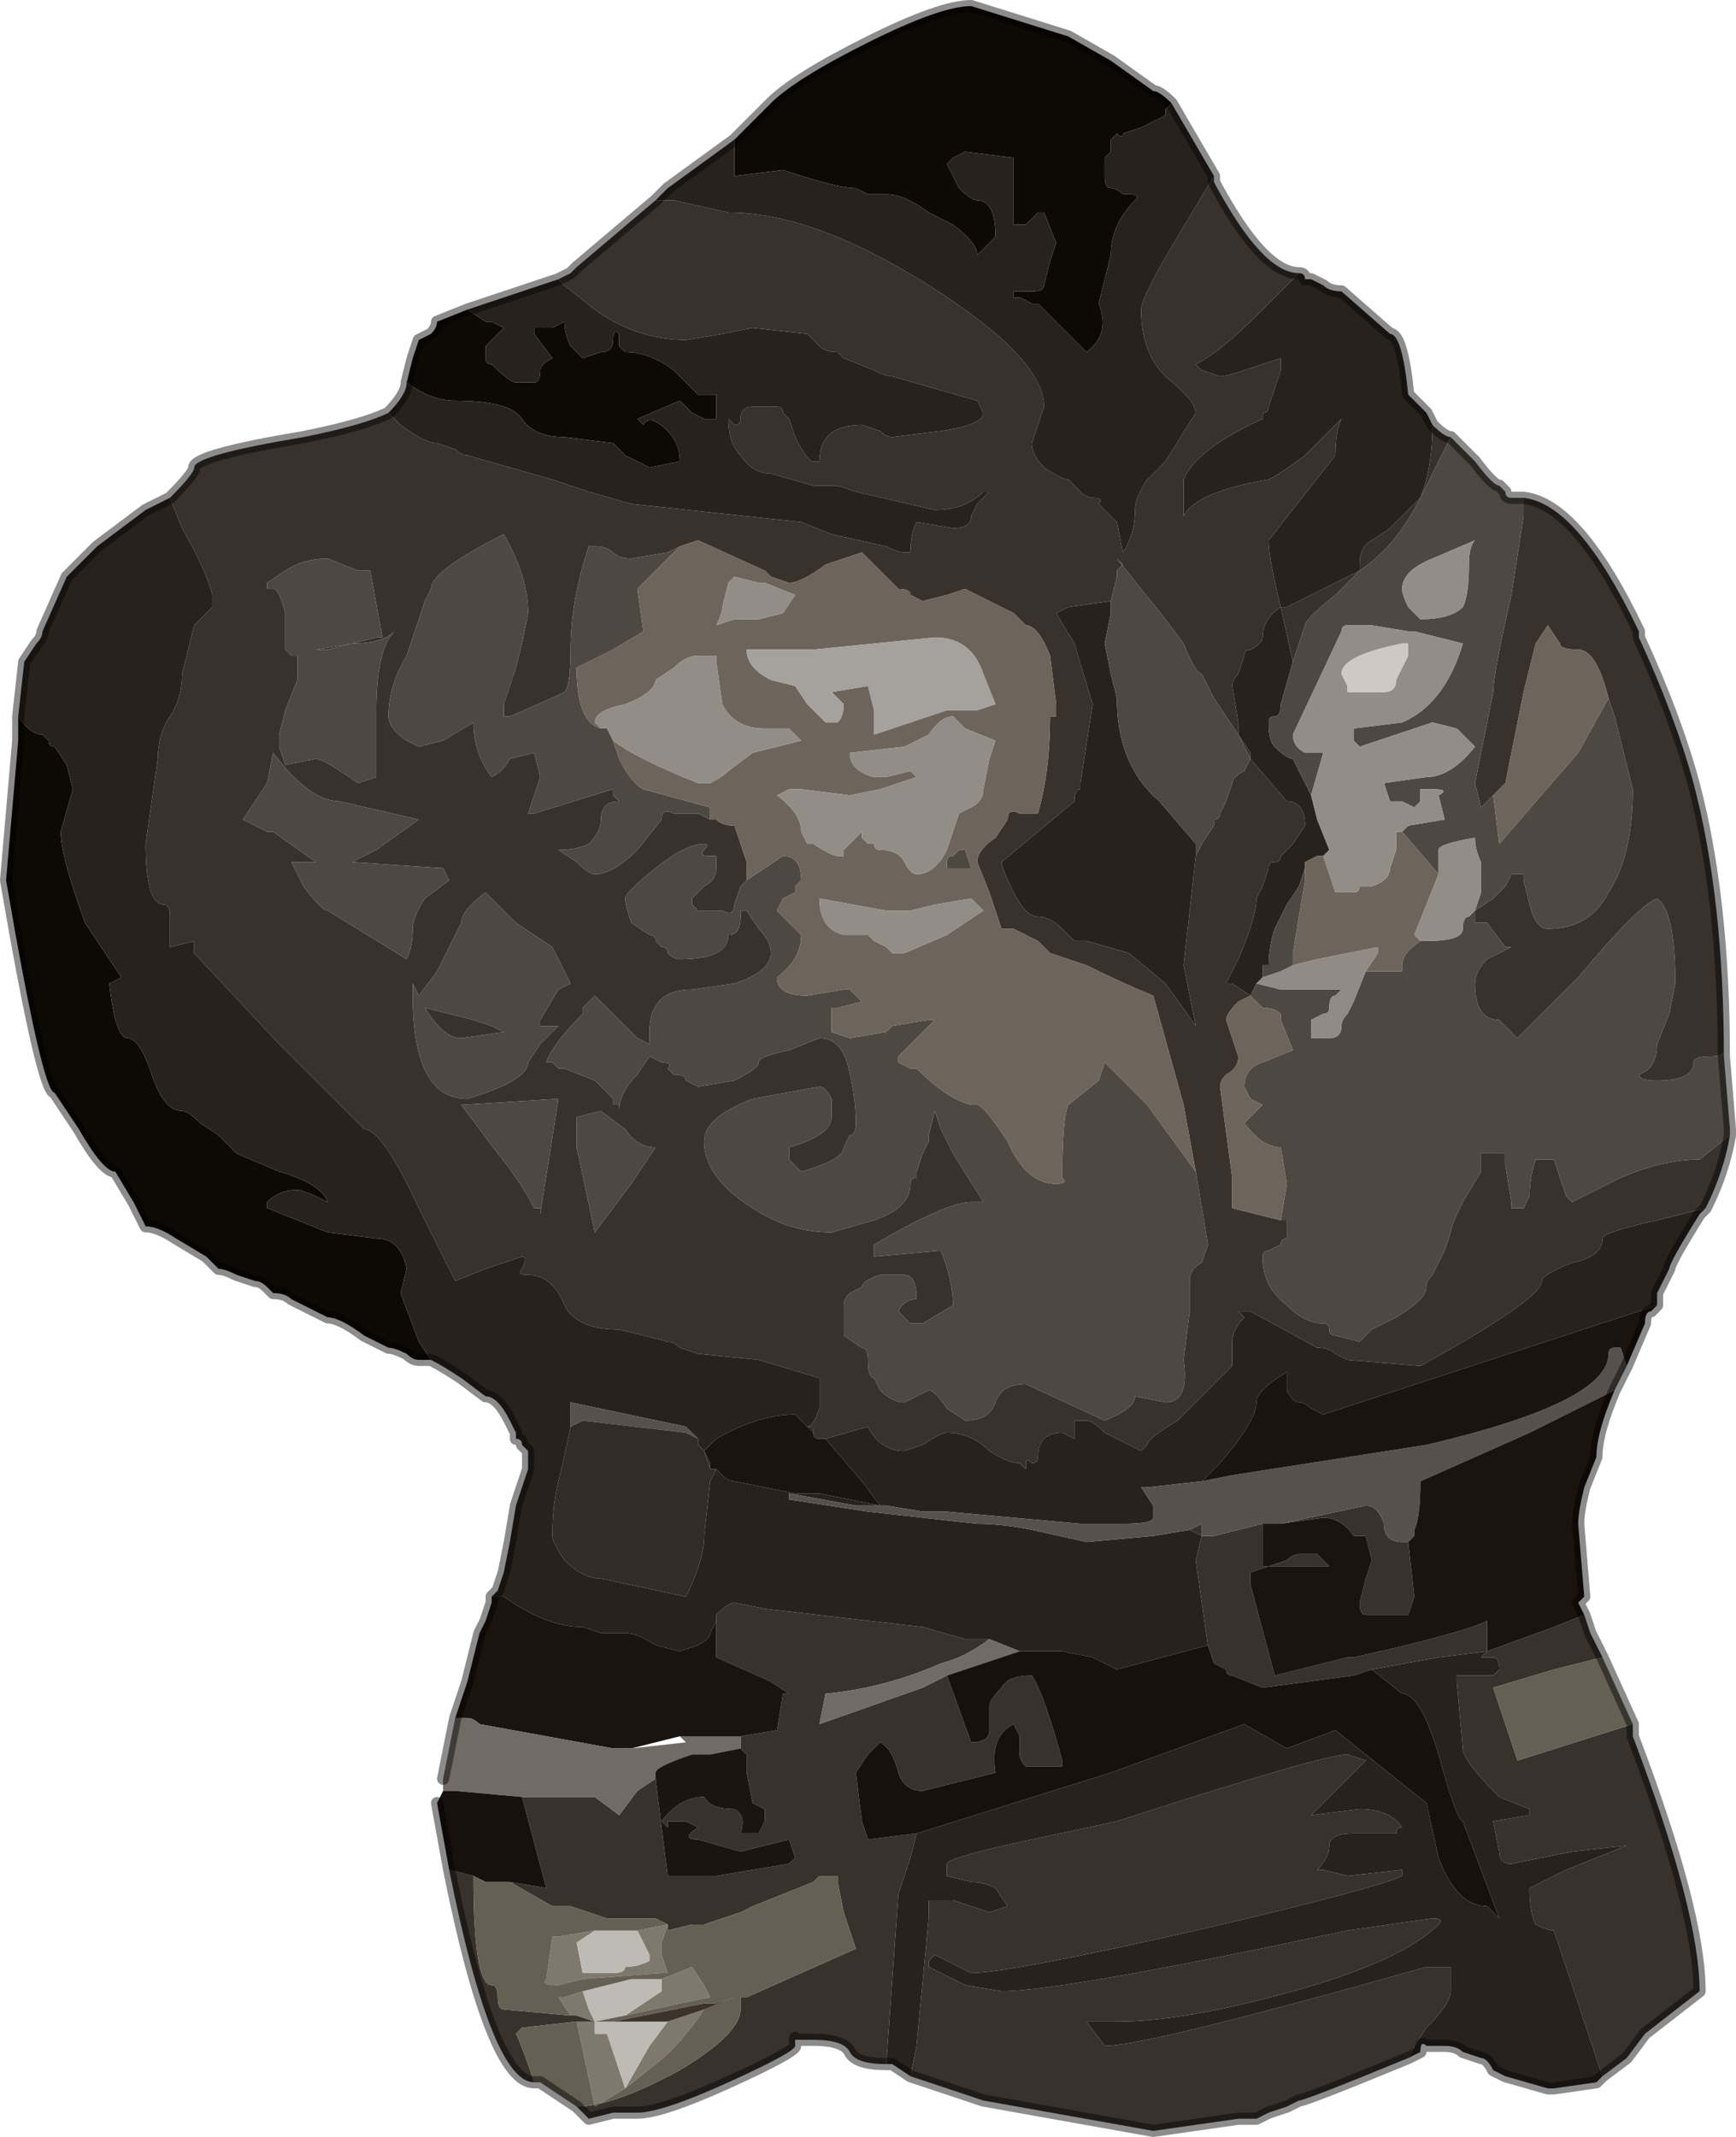 <?xml version="1.0" encoding="UTF-8" standalone="no"?>
<svg xmlns:xlink="http://www.w3.org/1999/xlink" height="17.6px" width="14.3px" xmlns="http://www.w3.org/2000/svg">
  <g transform="matrix(1.0, 0.0, 0.0, 1.0, 7.1, 7.5)">
    <path d="M2.55 -6.65 L2.5 -6.6 2.5 -6.55 2.3 -6.45 2.15 -6.4 Q2.15 -6.35 2.1 -6.4 L2.05 -6.35 2.05 -6.25 2.0 -6.2 2.0 -6.05 Q2.0 -5.95 2.05 -5.95 2.1 -5.95 2.15 -5.9 2.15 -5.9 2.2 -5.9 2.3 -5.9 2.25 -5.85 2.05 -5.65 2.05 -5.4 L1.95 -5.0 Q2.05 -4.75 1.85 -4.6 L1.45 -5.0 Q1.4 -5.0 1.4 -5.0 L1.3 -5.05 1.25 -5.05 1.25 -5.1 1.4 -5.1 Q1.5 -5.1 1.5 -5.15 L1.55 -5.35 1.6 -5.5 1.5 -5.75 Q1.5 -5.75 1.45 -5.75 1.45 -5.8 1.45 -5.75 L1.35 -5.65 1.25 -5.65 1.25 -6.2 0.85 -6.25 0.75 -6.2 0.7 -6.15 Q0.75 -6.05 0.8 -5.95 0.9 -5.85 0.95 -5.85 1.1 -5.85 1.1 -5.55 L0.95 -5.4 Q0.95 -5.5 0.75 -5.65 L0.55 -5.75 Q0.35 -5.9 0.2 -5.9 L0.05 -5.9 -0.05 -5.95 Q-0.2 -5.95 -0.65 -6.1 L-1.05 -6.05 -1.05 -6.35 -0.75 -6.65 Q-0.55 -6.85 0.05 -7.15 0.65 -7.45 0.9 -7.45 L1.7 -7.2 2.05 -7.0 Q2.4 -6.75 2.4 -6.75 2.45 -6.75 2.55 -6.65 M-3.55 3.7 L-3.65 3.7 Q-3.7 3.7 -3.75 3.65 -3.85 3.6 -3.9 3.6 L-4.1 3.5 Q-4.3 3.35 -4.4 3.35 L-4.6 3.25 -4.7 3.2 Q-4.75 3.15 -4.85 3.15 L-4.9 3.1 Q-4.95 3.05 -5.0 3.05 L-5.15 3.0 Q-5.25 2.95 -5.3 2.95 L-5.4 2.85 -5.65 2.7 Q-5.8 2.6 -5.9 2.6 L-6.0 2.4 -6.15 2.15 Q-6.25 2.15 -6.45 1.8 L-6.65 1.5 Q-6.75 1.5 -7.05 -0.25 L-6.95 -1.4 -6.95 -1.6 Q-6.85 -1.45 -6.75 -1.45 L-6.7 -1.4 Q-6.7 -1.35 -6.65 -1.35 L-6.55 -1.2 -6.5 -1.0 -6.6 -0.65 Q-6.6 -0.45 -6.4 0.1 L-6.1 0.55 -6.2 0.6 Q-6.15 1.05 -6.05 1.05 -5.95 1.05 -5.85 1.35 -5.75 1.65 -5.6 1.65 -5.55 1.65 -5.45 1.75 L-5.3 1.85 -5.15 2.0 -4.8 2.15 Q-4.45 2.25 -4.4 2.4 -4.6 2.3 -4.65 2.3 -4.8 2.3 -4.9 2.4 L-4.9 2.45 -4.4 2.65 -4.0 2.7 Q-3.8 2.7 -3.75 2.95 L-3.8 3.15 -3.65 3.55 -3.55 3.7 M-3.75 -4.35 L-3.7 -4.55 -3.65 -4.7 -3.55 -4.75 Q-3.5 -4.8 -3.5 -4.85 L-3.25 -4.95 -3.1 -4.85 -3.05 -4.85 -2.95 -4.8 -3.1 -4.65 -3.1 -4.55 Q-3.1 -4.5 -3.05 -4.5 -2.9 -4.35 -2.85 -4.35 L-2.7 -4.35 Q-2.65 -4.35 -2.65 -4.45 -2.65 -4.5 -2.55 -4.55 L-2.7 -4.75 -2.7 -4.8 -2.65 -4.8 -2.55 -4.8 -2.45 -4.85 Q-2.45 -4.75 -2.4 -4.65 L-2.3 -4.55 -2.15 -4.6 Q-2.05 -4.6 -2.05 -4.7 -2.05 -4.8 -2.0 -4.75 L-2.0 -4.65 -1.95 -4.6 Q-1.75 -4.6 -1.55 -4.45 L-1.35 -4.25 -1.2 -4.25 -1.2 -4.15 -1.2 -4.05 -1.3 -4.05 -1.4 -4.1 -1.5 -4.2 -1.85 -4.05 -1.8 -4.0 -1.8 -4.0 Q-1.75 -4.1 -1.6 -3.95 -1.5 -3.85 -1.5 -3.7 L-1.75 -3.65 -1.95 -3.75 -2.0 -3.8 -2.05 -3.85 -2.45 -3.9 Q-2.7 -3.9 -2.8 -4.05 -2.9 -4.2 -3.35 -4.2 -3.55 -4.2 -3.75 -4.35" fill="#0d0a06" fill-rule="evenodd" stroke="none"/>
    <path d="M-1.05 -6.35 L-1.05 -6.05 -0.65 -6.1 Q-0.2 -5.95 -0.05 -5.95 L0.05 -5.9 0.2 -5.9 Q0.35 -5.9 0.55 -5.75 L0.75 -5.65 Q0.95 -5.5 0.95 -5.4 L1.1 -5.55 Q1.1 -5.85 0.95 -5.85 0.9 -5.85 0.8 -5.95 0.75 -6.05 0.7 -6.15 L0.75 -6.2 0.85 -6.25 1.25 -6.2 1.25 -5.65 1.35 -5.65 1.45 -5.75 Q1.45 -5.8 1.45 -5.75 1.5 -5.75 1.5 -5.75 L1.6 -5.5 1.55 -5.35 1.5 -5.15 Q1.5 -5.1 1.4 -5.1 L1.25 -5.1 1.25 -5.05 1.3 -5.05 1.4 -5.0 Q1.4 -5.0 1.45 -5.0 L1.85 -4.6 Q2.05 -4.75 1.95 -5.0 L2.05 -5.4 Q2.05 -5.65 2.25 -5.85 2.3 -5.9 2.2 -5.9 2.15 -5.9 2.15 -5.9 2.1 -5.95 2.05 -5.95 2.0 -5.95 2.0 -6.05 L2.0 -6.2 2.05 -6.25 2.05 -6.35 2.1 -6.4 Q2.15 -6.35 2.15 -6.4 L2.3 -6.45 2.5 -6.55 2.5 -6.6 2.55 -6.65 2.9 -6.05 2.6 -5.55 Q2.3 -5.05 2.3 -4.95 2.3 -4.6 2.5 -4.4 2.75 -4.2 2.75 -4.1 L2.5 -3.7 2.35 -3.55 Q2.25 -3.4 2.25 -3.3 2.25 -3.1 2.15 -2.95 L2.1 -3.2 1.95 -3.35 Q1.9 -3.35 1.95 -3.35 2.0 -3.4 1.9 -3.4 1.85 -3.4 1.8 -3.45 L1.7 -3.55 Q1.65 -3.55 1.5 -3.65 1.4 -3.75 1.4 -3.85 L1.45 -4.0 1.5 -4.15 Q1.5 -4.55 0.55 -5.15 -0.4 -5.75 -1.1 -5.75 L-1.55 -5.85 -1.7 -5.85 -1.6 -5.95 -1.05 -6.35 M3.6 -5.25 Q3.65 -5.25 3.65 -5.2 L3.7 -5.2 3.8 -5.15 Q3.85 -5.1 3.95 -5.1 L4.35 -4.75 Q4.45 -4.75 4.5 -4.25 L4.65 -4.1 4.7 -4.0 Q4.7 -3.65 4.6 -3.4 L4.35 -3.15 4.2 -3.05 Q4.1 -3.0 4.1 -2.85 L4.1 -2.8 4.0 -2.75 3.5 -2.5 3.45 -2.5 Q3.35 -2.9 3.35 -3.05 L3.9 -3.75 Q3.9 -3.95 3.95 -4.05 L3.95 -4.05 3.65 -3.75 Q3.45 -3.6 3.35 -3.55 2.75 -3.45 2.65 -3.25 L2.65 -3.55 Q2.75 -3.8 3.3 -4.05 L3.3 -4.1 Q3.35 -4.1 3.35 -4.15 L3.4 -4.3 3.45 -4.45 3.45 -4.55 3.15 -4.45 Q3.0 -4.4 2.95 -4.4 L2.8 -4.45 2.75 -4.5 Q2.95 -4.6 3.25 -4.9 L3.6 -5.25 M6.95 2.45 L6.9 2.5 Q6.65 2.9 6.65 2.95 L6.6 3.05 6.55 3.15 6.55 3.25 3.8 4.15 3.7 4.1 Q3.65 4.05 3.6 4.05 3.55 4.05 3.5 3.95 L3.5 3.8 Q3.25 3.95 3.25 4.05 3.25 4.2 2.95 4.55 L2.8 4.7 2.35 4.75 2.3 4.75 2.4 4.9 Q2.4 4.9 2.4 5.0 2.4 5.05 2.15 5.05 L1.8 5.05 0.7 4.95 0.55 4.95 0.5 4.95 0.2 4.9 -0.05 4.9 -0.6 4.8 -0.6 4.85 0.05 4.95 0.95 5.05 Q1.15 5.05 1.4 5.1 L1.85 5.2 2.4 5.15 2.7 5.1 2.8 5.15 2.75 5.35 2.85 6.05 2.1 6.25 1.9 6.15 1.65 6.1 1.3 6.1 1.05 6.0 0.85 6.0 0.5 5.9 -0.8 5.75 -1.05 5.7 Q-1.1 5.7 -1.2 5.8 L-1.2 5.85 -1.25 5.95 Q-1.25 6.0 -1.35 6.05 L-1.5 6.1 -1.7 6.05 Q-1.85 5.95 -1.95 5.95 L-2.15 5.95 -2.3 5.9 Q-2.6 5.9 -2.95 5.65 L-3.05 5.65 -3.0 5.6 -2.95 5.45 -2.9 5.2 -2.85 4.9 -2.8 4.75 -2.75 4.6 -2.75 4.45 -2.8 4.4 Q-2.8 4.35 -2.85 4.35 L-2.85 4.3 -2.9 4.2 Q-3.0 4.0 -3.1 4.0 L-3.3 3.85 Q-3.45 3.75 -3.55 3.7 L-3.65 3.55 -3.8 3.15 -3.75 2.95 Q-3.8 2.7 -4.0 2.7 L-4.4 2.65 -4.9 2.45 -4.9 2.4 Q-4.8 2.3 -4.65 2.3 -4.6 2.3 -4.4 2.4 -4.45 2.25 -4.8 2.15 L-5.15 2.0 -5.3 1.85 -5.45 1.75 Q-5.55 1.65 -5.6 1.65 -5.75 1.65 -5.85 1.35 -5.95 1.05 -6.05 1.05 -6.15 1.05 -6.2 0.6 L-6.1 0.55 -6.4 0.1 Q-6.6 -0.45 -6.6 -0.65 L-6.5 -1.0 -6.55 -1.2 -6.65 -1.35 Q-6.7 -1.35 -6.7 -1.4 L-6.75 -1.45 Q-6.85 -1.45 -6.95 -1.6 L-6.9 -2.05 -6.8 -2.2 Q-6.75 -2.25 -6.75 -2.3 L-6.55 -2.75 -6.4 -2.9 -6.3 -3.0 -5.9 -3.3 Q-5.8 -3.35 -5.7 -3.4 L-5.6 -3.15 Q-5.4 -2.8 -5.35 -2.6 L-5.35 -2.5 -5.5 -2.35 -5.55 -2.15 -5.6 -1.95 Q-5.6 -1.75 -5.7 -1.6 -5.8 -1.45 -5.8 -1.25 L-5.9 -0.55 Q-5.9 -0.05 -5.75 -0.05 -5.7 -0.05 -5.7 0.05 L-5.7 0.3 -5.5 0.25 -5.5 0.35 -4.8 1.1 -4.1 1.8 Q-3.95 1.8 -3.65 2.45 L-3.35 3.05 -3.1 2.95 -2.8 2.85 Q-2.75 2.85 -2.8 2.95 -2.85 3.0 -2.75 3.0 -2.55 3.0 -2.45 3.25 -2.35 3.45 -2.0 3.45 L-1.6 3.55 Q-1.55 3.55 -1.5 3.6 L-1.35 3.65 -0.85 3.7 -0.35 3.85 -0.35 4.1 Q-0.4 4.25 -0.45 4.25 -0.4 4.25 -0.4 4.3 L-0.5 4.2 -0.55 4.15 Q-0.85 4.15 -1.2 4.35 L-1.3 4.45 -1.25 4.55 -1.25 4.6 -1.25 4.6 -1.3 4.45 -1.35 4.4 -1.35 4.35 -1.45 4.25 -2.4 4.05 -2.4 4.25 Q-2.45 4.5 -2.5 4.7 -2.55 4.9 -2.55 5.15 -2.55 5.2 -2.45 5.35 -2.3 5.5 -2.15 5.5 L-1.45 5.65 Q-1.3 5.35 -1.3 5.15 L-1.25 4.7 -1.2 4.6 -1.2 4.6 -1.15 4.65 Q-1.1 4.7 -1.05 4.7 L-0.55 4.8 -0.35 4.8 0.15 4.9 0.0 4.7 -0.3 4.35 0.05 4.25 Q0.15 4.45 0.35 4.45 L0.5 4.4 Q0.65 4.3 0.7 4.3 0.9 4.3 1.05 4.45 1.2 4.55 1.3 4.55 L1.35 4.6 1.35 4.55 Q1.35 4.5 1.4 4.55 1.45 4.55 1.45 4.5 1.45 4.3 1.65 4.3 L1.75 4.35 1.75 4.2 1.85 4.2 Q1.9 4.2 2.0 4.3 L2.3 4.45 2.35 4.4 Q2.35 4.35 2.6 4.2 L2.8 4.0 3.05 3.75 3.05 3.55 Q3.05 3.45 3.15 3.35 L3.1 3.3 3.2 3.3 3.75 3.6 Q3.85 3.6 3.9 3.65 L4.0 3.7 4.6 3.75 Q5.6 3.2 5.6 3.05 5.6 3.0 5.85 2.9 6.1 2.85 6.1 2.7 6.1 2.65 6.55 2.55 L6.95 2.45 M6.1 9.6 L6.05 9.65 5.7 9.7 5.65 9.7 5.3 9.6 5.2 9.55 Q5.15 9.45 5.1 9.45 L4.95 9.4 Q4.9 9.35 4.8 9.35 L4.65 9.35 Q4.6 9.3 4.6 9.4 L4.5 9.45 Q4.55 9.35 4.65 9.2 4.85 9.0 4.85 8.9 L4.85 8.7 4.65 8.7 Q2.35 9.35 2.0 9.35 L1.85 9.15 2.1 9.15 Q2.65 9.15 3.55 8.9 4.45 8.65 4.75 8.35 4.8 8.3 4.7 8.3 L4.0 8.4 Q1.65 8.9 1.15 8.9 L0.85 8.85 0.55 8.7 0.55 8.65 0.6 8.6 0.9 8.75 Q1.2 8.75 2.75 8.4 4.25 8.05 4.45 7.95 L4.45 7.9 4.0 7.95 3.8 7.9 3.75 7.9 Q3.85 7.8 3.85 7.7 3.85 7.6 4.05 7.6 L4.4 7.6 Q4.4 7.55 4.45 7.55 4.35 7.4 4.1 7.4 L3.7 7.45 3.95 7.2 4.15 7.0 4.0 6.95 Q3.8 6.95 2.1 7.5 L1.4 7.65 Q0.7 7.8 0.7 7.85 0.7 8.0 0.7 7.95 L0.9 8.0 Q1.0 8.0 1.1 8.05 L1.2 8.2 1.05 8.25 0.75 8.15 0.55 8.15 Q0.55 8.2 0.55 8.3 L0.45 9.35 0.4 9.6 0.25 9.5 0.2 9.5 0.25 8.8 0.3 8.1 0.4 7.8 0.45 7.6 2.05 7.1 3.15 6.7 3.5 6.9 3.9 6.75 4.65 7.35 4.75 7.8 Q4.9 8.2 5.15 8.2 L5.25 8.3 4.95 7.5 Q4.9 7.5 4.75 6.95 4.6 6.45 4.45 6.45 L4.2 6.25 4.75 6.15 5.15 6.1 5.1 6.15 5.2 6.15 Q5.25 6.15 5.25 6.25 L5.2 6.3 4.95 6.3 4.9 6.3 Q4.9 6.3 4.9 6.35 L4.95 6.9 Q4.95 7.0 5.25 7.3 L5.5 7.4 5.5 7.45 5.2 7.5 5.25 7.75 Q5.25 7.85 5.35 7.85 L5.85 7.75 6.3 7.7 5.8 7.9 Q5.5 8.05 5.5 8.05 5.5 8.25 5.55 8.35 5.65 8.4 5.7 8.4 L6.1 9.6 M-3.9 -4.1 Q-3.75 -4.25 -3.75 -4.35 -3.55 -4.2 -3.35 -4.2 -2.9 -4.2 -2.8 -4.05 -2.7 -3.9 -2.45 -3.9 L-2.05 -3.85 -2.0 -3.8 -1.95 -3.75 -1.75 -3.65 -1.5 -3.7 Q-1.5 -3.85 -1.6 -3.95 -1.75 -4.1 -1.8 -4.0 L-1.8 -4.0 -1.85 -4.05 -1.5 -4.2 -1.4 -4.1 -1.3 -4.05 -1.2 -4.05 -1.2 -4.15 -1.2 -4.25 -1.35 -4.25 -1.55 -4.45 Q-1.75 -4.6 -1.95 -4.6 L-2.0 -4.65 -2.0 -4.75 Q-2.05 -4.8 -2.05 -4.7 -2.05 -4.6 -2.15 -4.6 L-2.3 -4.55 -2.4 -4.65 Q-2.45 -4.75 -2.45 -4.85 L-2.55 -4.8 -2.65 -4.8 -2.7 -4.8 -2.7 -4.75 -2.55 -4.55 Q-2.65 -4.5 -2.65 -4.45 -2.65 -4.35 -2.7 -4.35 L-2.85 -4.35 Q-2.9 -4.35 -3.05 -4.5 -3.1 -4.5 -3.1 -4.55 L-3.1 -4.65 -2.95 -4.8 -3.05 -4.85 -3.1 -4.85 -3.25 -4.95 -2.5 -5.2 -2.45 -5.15 -2.2 -4.95 Q-1.85 -4.7 -1.45 -4.7 L-1.15 -4.75 -0.9 -4.8 -0.45 -4.75 -0.35 -4.65 Q-0.3 -4.6 -0.2 -4.6 L-0.15 -4.55 0.1 -4.45 Q0.2 -4.4 0.25 -4.4 L0.95 -4.2 1.0 -4.1 Q1.0 -4.0 0.65 -3.95 L0.25 -3.9 Q0.2 -3.9 0.15 -3.95 L0.0 -4.0 Q-0.35 -4.0 -0.35 -3.7 -0.3 -3.7 -0.4 -3.7 -0.45 -3.7 -0.55 -3.9 -0.6 -4.05 -0.6 -4.05 L-0.65 -4.1 Q-0.65 -4.15 -0.7 -4.15 L-0.9 -4.15 Q-1.0 -4.15 -1.0 -4.05 -1.0 -4.0 -1.05 -4.0 L-1.1 -4.05 Q-1.1 -3.85 -1.0 -3.75 -0.9 -3.6 -0.75 -3.6 L-0.4 -3.5 -0.2 -3.5 -0.05 -3.45 0.6 -3.3 Q0.85 -3.3 1.0 -3.45 L1.05 -3.45 0.95 -3.35 0.9 -3.25 Q0.9 -3.15 0.75 -3.15 L0.45 -3.2 Q0.4 -3.1 0.4 -2.95 L0.35 -2.95 Q0.3 -2.95 0.2 -3.0 L-0.25 -3.1 -0.5 -3.2 -1.9 -3.35 -2.25 -3.45 -2.55 -3.55 -2.9 -3.65 -3.25 -3.75 Q-3.3 -3.75 -3.35 -3.8 L-3.5 -3.85 Q-3.6 -3.85 -3.8 -4.0 L-3.9 -4.1 M2.75 -0.45 L2.65 0.45 2.75 0.95 2.5 0.6 2.2 0.35 1.85 0.25 1.75 0.25 1.65 0.15 Q1.55 0.05 1.45 0.05 1.35 0.05 1.25 -0.15 1.15 -0.35 1.15 -0.4 L1.75 -0.9 Q1.75 -1.0 1.8 -1.0 1.8 -0.95 1.8 -1.05 L1.9 -1.7 1.75 -2.2 1.6 -2.45 1.7 -2.5 2.05 -2.55 2.05 -2.55 2.05 -2.45 2.0 -2.2 2.05 -1.95 2.1 -1.75 Q2.1 -1.2 2.45 -0.9 L2.75 -0.55 2.75 -0.45 M3.1 -1.45 L3.1 -1.55 3.05 -1.85 Q3.05 -1.9 3.1 -1.95 L3.15 -2.1 Q3.15 -2.15 3.2 -2.15 3.3 -2.2 3.3 -2.25 3.3 -2.4 3.45 -2.5 L3.55 -2.05 3.45 -1.7 Q3.45 -1.6 3.4 -1.6 3.35 -1.6 3.35 -1.55 3.35 -1.4 3.4 -1.35 3.5 -1.25 3.55 -1.25 L3.7 -0.95 3.75 -0.75 3.85 -0.5 3.8 -0.45 3.75 -0.45 3.65 -0.4 3.65 -0.35 3.6 -0.2 3.5 -0.05 3.4 0.15 Q3.35 0.3 3.35 0.45 L3.3 0.45 3.3 0.55 3.25 0.6 3.2 0.7 3.05 0.6 3.0 0.6 3.1 0.4 Q3.25 0.05 3.25 -0.1 L3.3 -0.2 3.35 -0.35 Q3.35 -0.4 3.4 -0.4 3.45 -0.4 3.45 -0.45 L3.55 -0.55 3.65 -0.7 Q3.65 -0.9 3.5 -0.9 L3.2 -1.25 3.2 -1.3 3.1 -1.45" fill="#28221d" fill-rule="evenodd" stroke="none"/>
    <path d="M-1.7 -5.85 L-1.55 -5.85 -1.1 -5.75 Q-0.4 -5.75 0.55 -5.15 1.5 -4.55 1.5 -4.15 L1.45 -4.0 1.4 -3.85 Q1.4 -3.75 1.5 -3.65 1.65 -3.55 1.7 -3.55 L1.8 -3.45 Q1.85 -3.4 1.9 -3.4 2.0 -3.4 1.95 -3.35 1.9 -3.35 1.95 -3.35 L2.1 -3.2 2.15 -2.95 Q2.25 -3.1 2.25 -3.3 2.25 -3.4 2.35 -3.55 L2.5 -3.7 2.75 -4.1 Q2.75 -4.2 2.5 -4.4 2.3 -4.6 2.3 -4.95 2.3 -5.05 2.6 -5.55 L2.9 -6.05 2.9 -6.0 Q3.3 -5.25 3.6 -5.25 L3.25 -4.9 Q2.95 -4.6 2.75 -4.5 L2.8 -4.45 2.95 -4.4 Q3.0 -4.4 3.15 -4.45 L3.45 -4.55 3.45 -4.45 3.4 -4.3 3.35 -4.15 Q3.35 -4.1 3.3 -4.1 L3.3 -4.05 Q2.75 -3.8 2.65 -3.55 L2.65 -3.25 Q2.75 -3.45 3.35 -3.55 3.45 -3.6 3.65 -3.75 L3.95 -4.05 3.95 -4.05 Q3.9 -3.95 3.9 -3.75 L3.35 -3.05 Q3.35 -2.9 3.45 -2.5 L3.5 -2.5 4.0 -2.75 4.1 -2.8 4.1 -2.85 Q4.1 -3.0 4.2 -3.05 L4.35 -3.15 4.6 -3.4 Q4.7 -3.65 4.7 -4.0 4.8 -3.9 4.85 -3.9 L4.85 -3.9 4.65 -3.5 4.6 -3.4 Q4.4 -3.0 4.1 -2.8 L3.9 -2.6 Q3.65 -2.4 3.65 -2.35 L3.55 -2.05 3.45 -2.5 Q3.3 -2.4 3.3 -2.25 3.3 -2.2 3.2 -2.15 3.15 -2.15 3.15 -2.1 L3.1 -1.95 Q3.05 -1.9 3.05 -1.85 L3.1 -1.55 3.1 -1.45 3.0 -1.6 2.9 -1.75 2.8 -1.95 Q2.75 -1.95 2.65 -2.2 L2.5 -2.4 2.3 -2.65 2.1 -2.9 2.15 -2.85 2.1 -2.8 2.1 -2.75 2.05 -2.55 2.05 -2.55 1.7 -2.5 1.6 -2.45 1.75 -2.2 1.9 -1.7 1.8 -1.05 Q1.8 -0.95 1.8 -1.0 1.75 -1.0 1.75 -0.9 L1.15 -0.4 Q1.15 -0.35 1.25 -0.15 1.35 0.05 1.45 0.05 1.55 0.05 1.65 0.15 L1.75 0.25 1.85 0.25 2.2 0.35 2.5 0.6 2.75 0.95 2.65 0.45 2.75 -0.45 2.8 -0.55 2.9 -0.7 2.9 -0.75 Q2.95 -0.75 2.95 -0.8 L3.0 -0.9 3.05 -1.05 Q3.05 -1.1 3.15 -1.15 L3.2 -1.25 3.1 -1.45 3.2 -1.3 3.2 -1.25 3.5 -0.9 Q3.65 -0.9 3.65 -0.7 L3.55 -0.55 3.45 -0.45 Q3.45 -0.4 3.4 -0.4 3.35 -0.4 3.35 -0.35 L3.3 -0.2 3.25 -0.1 Q3.25 0.05 3.1 0.4 L3.0 0.6 3.05 0.6 3.2 0.7 3.1 0.75 Q3.0 0.85 3.0 0.9 L3.05 1.05 3.1 1.2 Q3.1 1.3 3.0 1.35 2.95 1.4 2.95 1.45 L3.05 2.2 3.05 2.45 3.45 2.55 3.5 2.55 3.5 2.7 Q3.45 2.7 3.45 2.75 L3.35 2.8 Q3.3 2.8 3.3 2.85 3.3 3.1 3.5 3.25 3.65 3.4 3.8 3.4 3.85 3.4 3.85 3.45 3.85 3.5 3.9 3.5 L4.1 3.55 4.2 3.45 4.4 3.35 Q4.65 3.2 4.65 3.1 4.65 3.05 4.7 3.0 L4.75 2.9 4.8 2.8 4.85 2.65 Q4.85 2.6 4.95 2.4 L5.1 2.15 5.1 2.0 5.35 2.0 5.3 2.0 Q5.3 2.0 5.3 2.1 L5.35 2.4 5.35 2.45 5.45 2.45 5.5 2.35 Q5.5 2.2 5.55 2.05 L5.7 2.05 5.8 2.35 5.85 2.4 6.25 2.2 Q6.6 2.05 6.9 2.05 L7.15 1.85 Q7.1 2.15 6.95 2.45 L6.55 2.55 Q6.1 2.65 6.1 2.7 6.1 2.85 5.85 2.9 5.6 3.0 5.6 3.05 5.6 3.2 4.6 3.75 L4.0 3.7 3.9 3.65 Q3.85 3.6 3.75 3.6 L3.2 3.3 3.1 3.3 3.15 3.35 Q3.05 3.45 3.05 3.55 L3.05 3.75 2.8 4.0 2.6 4.2 Q2.35 4.35 2.35 4.4 L2.3 4.45 2.0 4.3 Q1.9 4.2 1.85 4.2 L1.75 4.2 1.75 4.35 1.65 4.3 Q1.45 4.3 1.45 4.5 1.45 4.55 1.4 4.55 1.35 4.5 1.35 4.55 L1.35 4.6 1.3 4.55 Q1.2 4.55 1.05 4.45 0.9 4.3 0.7 4.3 0.65 4.3 0.5 4.4 L0.35 4.45 Q0.15 4.45 0.05 4.25 L-0.3 4.35 -0.35 4.35 Q-0.4 4.35 -0.4 4.3 L-0.4 4.3 Q-0.4 4.25 -0.45 4.25 -0.4 4.25 -0.35 4.1 L-0.35 3.85 -0.85 3.7 -1.35 3.65 -1.5 3.6 Q-1.55 3.55 -1.6 3.55 L-2.0 3.45 Q-2.35 3.45 -2.45 3.25 -2.55 3.0 -2.75 3.0 -2.85 3.0 -2.8 2.95 -2.75 2.85 -2.8 2.85 L-3.1 2.95 -3.35 3.05 -3.65 2.45 Q-3.95 1.8 -4.1 1.8 L-4.8 1.1 -5.5 0.35 -5.5 0.25 -5.7 0.3 -5.7 0.05 Q-5.7 -0.05 -5.75 -0.05 -5.9 -0.05 -5.9 -0.55 L-5.8 -1.25 Q-5.8 -1.45 -5.7 -1.6 -5.6 -1.75 -5.6 -1.95 L-5.55 -2.15 -5.5 -2.35 -5.35 -2.5 -5.35 -2.6 Q-5.4 -2.8 -5.6 -3.15 L-5.7 -3.4 Q-5.5 -3.6 -5.5 -3.65 -5.5 -3.75 -4.6 -3.9 -4.1 -4.0 -3.9 -4.1 L-3.8 -4.0 Q-3.6 -3.85 -3.5 -3.85 L-3.35 -3.8 Q-3.3 -3.75 -3.25 -3.75 L-2.9 -3.65 -2.55 -3.55 -2.25 -3.45 -1.9 -3.35 -0.5 -3.2 -0.25 -3.1 0.2 -3.0 Q0.3 -2.95 0.35 -2.95 L0.4 -2.95 Q0.4 -3.1 0.45 -3.2 L0.75 -3.15 Q0.9 -3.15 0.9 -3.25 L0.95 -3.35 1.05 -3.45 1.0 -3.45 Q0.85 -3.3 0.6 -3.3 L-0.05 -3.45 -0.2 -3.5 -0.4 -3.5 -0.75 -3.6 Q-0.9 -3.6 -1.0 -3.75 -1.1 -3.85 -1.1 -4.05 L-1.05 -4.0 Q-1.0 -4.0 -1.0 -4.05 -1.0 -4.15 -0.9 -4.15 L-0.7 -4.15 Q-0.65 -4.15 -0.65 -4.1 L-0.6 -4.05 Q-0.6 -4.05 -0.55 -3.9 -0.45 -3.7 -0.4 -3.7 -0.3 -3.7 -0.35 -3.7 -0.35 -4.0 0.0 -4.0 L0.15 -3.95 Q0.2 -3.9 0.25 -3.9 L0.65 -3.95 Q1.0 -4.0 1.0 -4.1 L0.95 -4.2 0.25 -4.4 Q0.2 -4.4 0.1 -4.45 L-0.15 -4.55 -0.2 -4.6 Q-0.3 -4.6 -0.35 -4.65 L-0.45 -4.75 -0.9 -4.8 -1.15 -4.75 -1.45 -4.7 Q-1.85 -4.7 -2.2 -4.95 L-2.45 -5.15 -2.5 -5.2 -2.4 -5.25 -2.35 -5.3 -1.7 -5.85 M5.45 -3.4 Q5.9 -3.35 6.4 -2.3 L6.4 -2.25 Q6.7 -1.6 6.85 -1.05 7.1 -0.1 7.1 1.2 L7.1 1.15 Q7.1 1.2 7.0 1.2 6.85 1.2 6.85 1.25 6.85 1.4 6.55 1.4 6.4 1.4 6.4 1.35 6.55 1.3 6.55 1.1 L6.65 0.85 6.7 0.6 Q6.7 0.0 6.55 -0.1 6.4 -0.05 5.9 0.55 L5.4 1.05 5.3 0.95 5.25 0.9 Q5.05 0.9 5.05 0.6 5.05 0.5 5.15 0.4 L5.35 0.3 5.3 0.3 5.15 0.1 5.05 0.1 5.05 0.0 5.2 -0.1 5.3 -0.2 5.35 -0.3 5.45 -0.3 5.45 -0.25 5.5 -0.05 Q5.55 0.15 5.65 0.15 6.0 0.15 6.15 -0.15 6.35 -0.45 6.35 -1.0 L6.2 -1.6 6.15 -1.75 Q6.05 -2.15 5.9 -2.15 5.75 -2.15 5.75 -2.2 L5.65 -2.35 5.55 -2.2 5.5 -2.0 5.45 -1.8 5.4 -1.55 5.35 -1.3 5.3 -1.05 5.25 -1.0 5.2 -0.95 5.1 -0.85 5.05 -1.05 5.2 -1.8 Q5.2 -1.95 5.35 -2.6 L5.45 -3.25 5.45 -3.4 M5.95 5.8 L6.0 5.95 6.1 6.15 5.7 6.25 5.2 6.4 5.4 7.0 6.35 6.7 6.35 6.8 Q6.9 8.25 6.9 8.9 L6.45 9.25 6.3 9.45 6.1 9.6 5.7 8.4 Q5.65 8.4 5.55 8.35 5.5 8.25 5.5 8.05 5.5 8.05 5.8 7.9 L6.3 7.7 5.85 7.75 5.35 7.85 Q5.25 7.85 5.25 7.75 L5.2 7.5 5.5 7.45 5.5 7.4 5.25 7.3 Q4.95 7.0 4.95 6.9 L4.9 6.35 Q4.9 6.3 4.9 6.3 L4.95 6.3 5.2 6.3 5.25 6.25 Q5.25 6.15 5.2 6.15 L5.1 6.15 5.15 6.1 4.75 6.15 4.2 6.25 4.05 6.3 3.3 6.4 3.05 6.3 Q3.0 6.3 3.0 6.25 L2.9 6.2 2.85 6.05 2.75 5.35 2.8 5.15 2.7 5.1 2.8 5.05 2.8 5.15 2.9 5.15 3.3 5.05 3.3 5.35 3.3 5.4 3.35 5.4 3.2 5.45 3.2 5.55 3.4 6.3 4.0 6.15 4.05 6.15 Q4.95 5.95 5.15 5.85 L5.15 6.1 5.7 5.9 5.95 5.8 M4.5 9.45 Q3.65 9.8 3.6 9.8 L3.5 9.85 3.35 9.9 3.25 9.95 3.1 9.95 2.4 10.05 1.0 9.8 0.7 9.7 0.4 9.6 0.45 9.35 0.55 8.3 Q0.55 8.2 0.55 8.15 L0.75 8.15 1.05 8.25 1.2 8.2 1.1 8.05 Q1.0 8.0 0.9 8.0 L0.7 7.95 Q0.7 8.0 0.7 7.85 0.7 7.8 1.4 7.65 L2.1 7.5 Q3.8 6.95 4.0 6.95 L4.15 7.0 3.95 7.2 3.7 7.45 4.1 7.4 Q4.35 7.4 4.45 7.55 4.4 7.55 4.4 7.6 L4.05 7.6 Q3.85 7.6 3.85 7.7 3.85 7.8 3.75 7.9 L3.8 7.9 4.0 7.95 4.45 7.9 4.45 7.95 Q4.25 8.05 2.75 8.4 1.2 8.75 0.9 8.75 L0.6 8.6 0.55 8.65 0.55 8.7 0.85 8.85 1.15 8.9 Q1.65 8.9 4.0 8.4 L4.7 8.3 Q4.8 8.3 4.75 8.35 4.45 8.65 3.55 8.9 2.65 9.15 2.1 9.15 L1.85 9.15 2.0 9.35 Q2.35 9.35 4.65 8.7 L4.85 8.7 4.85 8.9 Q4.85 9.0 4.65 9.2 4.55 9.35 4.5 9.45 M0.2 9.5 Q-0.05 9.5 -0.1 9.4 -0.15 9.3 -0.4 9.3 L-0.55 9.3 Q-0.55 9.25 -0.55 9.35 -0.55 9.4 -1.1 9.65 -1.65 9.9 -1.85 9.9 L-2.05 9.9 -2.25 9.95 -2.35 9.85 Q-2.05 9.85 -1.5 9.55 -1.0 9.25 -1.0 9.05 L-1.0 8.95 -1.05 8.95 -0.95 8.95 -0.05 8.55 -0.15 8.25 -0.2 8.0 -0.2 7.95 -0.3 7.95 -0.35 7.95 -0.4 8.0 -0.9 8.2 -1.0 8.25 -1.3 8.35 -1.4 8.35 -1.6 8.4 -1.6 8.35 -1.7 8.3 -1.9 8.3 -1.95 8.3 -2.1 8.3 -2.4 8.2 -2.55 8.2 -2.9 8.0 -2.6 8.05 -2.8 7.3 -2.6 7.3 -2.2 7.3 -2.2 7.3 -2.0 7.45 -1.85 7.25 -1.7 7.15 -1.6 7.95 -1.45 7.95 -1.4 7.95 -1.2 7.95 -0.9 7.9 -0.6 7.85 -0.55 7.8 -0.6 7.65 -0.8 7.7 -1.0 7.75 -1.35 7.65 Q-1.5 7.65 -1.35 7.55 L-1.45 7.5 -1.6 7.5 -1.6 7.55 -1.65 7.5 Q-1.5 7.3 -1.3 7.3 -1.25 7.4 -1.05 7.4 -0.95 7.45 -1.0 7.6 L-0.85 7.6 -0.8 7.5 -0.8 7.4 -0.9 7.35 -0.95 7.1 -0.95 6.95 -1.0 6.9 -1.0 6.8 -0.7 6.75 -0.65 6.45 -0.6 6.45 -0.75 6.35 -1.2 6.15 -1.2 5.85 -1.2 5.8 Q-1.1 5.7 -1.05 5.7 L-0.8 5.75 0.5 5.9 0.85 6.0 1.05 6.0 Q0.85 6.15 0.65 6.2 0.2 6.4 -0.3 6.45 L-0.35 6.7 0.5 6.4 0.7 6.3 0.9 6.85 Q1.05 6.85 1.05 6.75 L1.05 6.55 Q1.05 6.5 1.15 6.4 1.2 6.3 1.4 6.3 1.5 6.45 1.65 7.0 L1.65 7.05 1.55 7.05 1.45 7.05 1.35 7.05 Q1.3 7.0 1.3 6.95 L1.3 6.8 1.25 6.7 Q1.05 6.8 1.1 7.1 L0.5 7.25 Q0.35 7.25 0.3 7.1 0.25 6.9 0.15 6.85 L0.05 6.95 -0.05 7.1 0.0 7.5 0.05 7.65 0.45 7.6 0.4 7.8 0.3 8.1 0.25 8.8 0.2 9.5 M-2.7 9.65 Q-3.05 9.65 -3.4 7.9 L-3.2 7.95 Q-3.2 8.85 -3.05 8.85 -3.0 8.85 -3.0 8.95 -3.0 9.05 -2.95 9.05 L-2.4 9.1 -2.35 9.1 -2.2 9.15 -2.15 9.15 -2.35 9.15 -2.8 9.2 -2.85 9.25 -2.85 9.25 Q-2.8 9.35 -2.7 9.65 L-2.7 9.65 M2.75 2.15 L2.65 1.6 2.4 0.7 Q2.15 0.6 1.85 0.45 L1.55 0.35 1.5 0.3 1.45 0.25 1.25 0.15 1.2 0.15 1.15 0.15 1.05 -0.15 0.95 -0.4 Q0.95 -0.5 1.1 -0.6 L1.2 -0.75 Q1.2 -0.85 1.3 -0.8 L1.45 -0.8 Q1.55 -1.15 1.55 -1.6 L1.6 -1.6 1.6 -1.7 1.55 -2.1 Q1.45 -2.35 1.35 -2.35 L1.25 -2.45 0.85 -2.65 0.7 -2.6 0.5 -2.55 0.4 -2.6 Q0.4 -2.65 0.3 -2.65 L0.25 -2.7 0.2 -2.75 0.0 -2.95 -0.3 -2.85 Q-0.5 -2.7 -0.6 -2.7 L-0.75 -2.75 -0.8 -2.8 -1.35 -3.05 -1.5 -3.0 -1.6 -2.95 -1.9 -2.9 Q-2.0 -2.9 -2.05 -2.95 -2.1 -3.0 -2.2 -3.0 L-2.25 -3.0 Q-2.4 -2.55 -2.4 -2.15 -2.4 -1.85 -2.45 -1.8 -2.55 -1.75 -2.9 -1.6 L-2.95 -1.6 -2.95 -1.7 -2.9 -1.85 -2.85 -2.0 -2.8 -2.2 -2.75 -2.45 Q-2.75 -2.75 -2.95 -3.1 -3.55 -2.8 -3.55 -2.65 L-3.6 -2.55 -3.65 -2.4 -3.75 -2.1 Q-3.9 -1.85 -3.9 -1.6 -3.9 -1.5 -3.75 -1.4 L-3.65 -1.35 -3.45 -1.4 -3.2 -1.55 Q-3.2 -1.3 -3.05 -1.1 -2.95 -1.15 -2.9 -1.25 L-2.7 -1.3 -2.65 -1.1 -2.7 -0.95 -2.75 -0.8 -2.7 -0.8 -2.05 -1.0 -2.05 -0.95 -2.0 -0.9 Q-2.15 -0.9 -2.15 -0.75 -2.15 -0.65 -2.25 -0.55 -2.35 -0.5 -2.5 -0.5 L-2.35 -0.4 Q-2.25 -0.3 -2.2 -0.3 -2.05 -0.3 -1.85 -0.5 L-1.65 -0.75 Q-1.65 -0.85 -1.55 -0.8 L-1.35 -0.8 -1.25 -0.75 -1.2 -0.75 Q-1.15 -0.7 -1.05 -0.7 L-0.95 -0.4 -0.95 -0.25 -1.0 -0.2 -1.05 -0.05 Q-1.05 0.05 -1.15 0.0 L-1.35 0.0 -1.35 0.0 -1.4 -0.05 -1.4 -0.1 -1.3 -0.2 Q-1.2 -0.25 -1.2 -0.35 L-1.2 -0.45 -1.25 -0.45 Q-1.35 -0.45 -1.3 -0.5 -1.25 -0.55 -1.3 -0.55 -1.45 -0.55 -1.7 -0.35 -1.95 -0.15 -1.95 -0.1 -1.95 -0.05 -1.9 0.1 L-1.75 0.2 Q-1.7 0.2 -1.7 0.25 L-1.65 0.3 Q-1.6 0.3 -1.6 0.35 -1.55 0.4 -1.5 0.4 -1.1 0.4 -1.1 0.2 -1.0 0.2 -1.0 0.05 L-1.0 0.0 -0.95 0.0 -0.85 0.15 Q-0.75 0.25 -0.75 0.35 -0.75 0.5 -1.05 0.6 L-1.4 0.65 Q-1.75 0.65 -1.75 1.0 L-1.75 1.1 -1.85 1.05 -2.2 0.7 -2.3 0.8 -2.3 0.85 Q-2.55 1.1 -2.6 1.25 L-2.55 1.25 -2.5 1.3 -2.45 1.3 -2.2 1.4 -2.1 1.5 -2.05 1.55 -2.05 1.6 -2.0 1.6 -2.0 1.65 Q-2.0 1.5 -1.85 1.35 L-1.75 1.2 -1.65 1.25 Q-1.55 1.25 -1.6 1.3 L-1.55 1.35 Q-1.45 1.35 -1.45 1.4 L-1.35 1.45 -1.05 1.4 Q-0.85 1.3 -0.85 1.25 -0.85 1.2 -0.6 1.15 L-0.35 1.05 Q-0.15 1.05 -0.1 1.35 -0.05 1.55 -0.05 1.75 -0.05 1.85 -0.1 1.85 L-0.15 1.95 Q-0.15 2.05 -0.5 2.15 L-0.6 2.05 -0.6 1.95 Q-0.25 1.85 -0.25 1.7 L-0.25 1.55 Q-0.3 1.45 -0.35 1.45 L-0.9 1.55 Q-1.3 1.7 -1.3 1.9 -1.3 2.2 -0.9 2.45 -0.6 2.65 -0.25 2.65 L0.1 2.55 Q0.4 2.45 0.4 2.25 0.4 2.2 0.45 2.2 0.45 2.25 0.45 2.15 L0.5 2.0 0.55 1.9 0.55 1.85 0.6 1.65 0.65 1.8 0.75 2.0 1.0 2.4 0.9 2.4 Q0.7 2.4 0.1 2.75 L0.1 2.85 0.65 2.8 Q0.75 3.05 0.75 3.25 L0.5 3.4 0.4 3.4 0.35 3.35 0.3 3.3 Q0.35 3.2 0.45 3.2 0.45 3.0 0.35 3.0 L0.15 3.0 Q0.0 3.05 0.0 3.1 L-0.1 3.15 Q-0.15 3.2 -0.15 3.25 L-0.15 3.5 0.0 3.6 Q0.05 3.6 0.05 3.7 0.05 3.85 0.1 3.85 L0.15 3.95 Q0.25 4.05 0.35 4.05 L0.45 4.0 0.55 3.95 Q0.6 3.95 0.7 4.1 L0.85 4.2 Q1.05 4.2 1.1 4.05 1.15 3.9 1.35 3.9 L2.0 4.2 Q2.25 4.1 2.25 4.0 L2.5 4.05 Q2.7 4.05 2.65 3.7 L2.7 3.3 2.7 3.05 Q2.7 2.95 2.8 2.9 L2.85 2.75 2.75 2.15 M-4.9 -2.65 L-4.85 -2.65 Q-4.8 -2.65 -4.75 -2.45 L-4.75 -2.15 -4.7 -2.1 -4.65 -2.1 -4.65 -1.9 -4.75 -1.65 -4.8 -1.45 -4.8 -1.35 -4.75 -1.2 -4.5 -1.25 Q-4.45 -1.25 -4.3 -1.15 -4.15 -1.05 -4.15 -1.05 L-4.0 -1.1 -4.0 -1.65 Q-4.0 -2.15 -3.85 -2.3 -3.95 -2.2 -4.2 -2.2 L-4.5 -2.15 -4.4 -2.15 -4.0 -2.25 -3.95 -2.25 -4.05 -2.8 -4.15 -2.8 -4.4 -2.9 Q-4.6 -2.9 -4.75 -2.8 L-4.9 -2.7 -4.9 -2.65 M-4.5 -0.4 L-4.65 -0.4 -4.7 -0.4 -4.6 -0.2 Q-4.45 0.0 -4.4 0.0 L-3.75 0.4 Q-3.7 0.3 -3.7 0.15 -3.7 0.05 -3.6 -0.1 L-3.4 -0.25 -3.45 -0.35 -4.2 -0.4 Q-4.1 -0.45 -4.0 -0.5 L-3.65 -0.75 -4.3 -0.9 Q-4.55 -0.9 -4.85 -1.3 L-4.9 -1.05 -5.1 -0.75 -4.9 -0.65 -4.85 -0.65 -4.5 -0.4 M-1.7 1.95 Q-1.85 1.95 -1.95 1.8 L-2.15 1.65 -2.35 1.7 -2.35 1.95 -2.2 2.65 -1.9 2.25 -1.7 1.95 M-2.85 0.1 L-3.1 -0.15 Q-3.3 0.0 -3.3 0.1 L-3.45 0.4 -3.5 0.5 -3.65 0.7 -3.7 0.6 -3.7 0.7 Q-3.7 1.55 -3.25 1.55 -2.75 1.4 -2.75 1.25 L-2.65 1.1 -2.5 0.95 -2.55 0.95 -2.55 0.95 -2.65 0.95 -2.65 0.9 -2.5 0.65 -2.4 0.6 -2.55 0.3 -2.85 0.1 M-3.05 0.95 L-2.95 1.0 -3.3 1.05 Q-3.45 1.05 -3.6 0.8 L-3.2 0.9 -3.05 0.95 M-2.65 2.45 L-2.65 2.5 -2.5 1.55 -3.3 1.6 -3.0 2.0 Q-2.8 2.25 -2.7 2.45 L-2.65 2.45 M4.5 5.2 L4.55 5.65 4.5 5.8 4.35 5.8 4.15 5.8 Q4.1 5.8 4.1 5.7 L4.15 5.5 4.2 5.35 4.15 5.15 4.05 5.15 Q3.95 5.0 3.8 5.0 L3.45 5.05 4.15 4.9 Q4.25 4.9 4.3 5.05 4.3 5.2 4.45 5.2 L4.5 5.2 M3.75 5.3 L3.8 5.35 3.85 5.4 3.5 5.4 3.35 5.4 3.5 5.35 Q3.55 5.3 3.6 5.3 L3.75 5.3" fill="#38312c" fill-rule="evenodd" stroke="none"/>
    <path d="M4.85 -3.9 L5.05 -3.7 Q5.2 -3.5 5.25 -3.5 L5.3 -3.45 Q5.3 -3.4 5.35 -3.4 L5.45 -3.4 5.45 -3.25 5.35 -2.6 Q5.2 -1.95 5.2 -1.8 L5.05 -1.05 5.1 -0.85 5.2 -0.95 5.25 -0.55 5.9 -1.3 6.15 -1.75 6.2 -1.6 6.35 -1.0 Q6.35 -0.45 6.15 -0.15 6.0 0.15 5.65 0.15 5.55 0.15 5.5 -0.05 L5.45 -0.25 5.45 -0.3 5.35 -0.3 5.3 -0.2 5.2 -0.1 5.05 0.0 5.05 0.1 5.15 0.1 5.3 0.3 5.35 0.3 5.15 0.4 Q5.05 0.5 5.05 0.6 5.05 0.9 5.25 0.9 L5.3 0.95 5.4 1.05 5.9 0.55 Q6.4 -0.05 6.55 -0.1 6.7 0.0 6.7 0.6 L6.65 0.85 6.55 1.1 Q6.55 1.3 6.4 1.35 6.4 1.4 6.55 1.4 6.85 1.4 6.85 1.25 6.85 1.2 7.0 1.2 7.1 1.2 7.1 1.15 L7.1 1.2 7.15 1.8 7.15 1.85 6.9 2.05 Q6.6 2.05 6.25 2.2 L5.85 2.4 5.8 2.35 5.7 2.05 5.55 2.05 Q5.5 2.2 5.5 2.35 L5.45 2.45 5.35 2.45 5.35 2.4 5.3 2.1 Q5.3 2.0 5.3 2.0 L5.35 2.0 5.1 2.0 5.1 2.15 4.95 2.4 Q4.85 2.6 4.85 2.65 L4.8 2.8 4.75 2.9 4.7 3.0 Q4.65 3.05 4.65 3.1 4.65 3.2 4.4 3.35 L4.2 3.45 4.1 3.55 3.9 3.5 Q3.85 3.5 3.85 3.45 3.85 3.4 3.8 3.4 3.65 3.4 3.5 3.25 3.3 3.1 3.3 2.85 3.3 2.8 3.35 2.8 L3.45 2.75 Q3.45 2.7 3.5 2.7 L3.5 2.55 3.45 2.55 3.5 2.25 3.45 1.95 Q3.3 1.95 3.15 1.75 L3.3 1.6 3.2 1.55 3.15 1.45 Q3.15 1.3 3.3 1.25 L3.55 1.15 3.45 0.9 3.45 0.85 Q3.4 0.8 3.3 0.8 L3.2 0.7 3.25 0.6 3.45 0.65 3.55 0.65 3.6 0.65 3.95 0.65 4.0 0.6 3.9 0.7 Q3.85 0.7 3.85 0.8 3.85 0.85 3.8 0.85 L3.7 0.9 3.7 1.05 3.85 1.05 Q3.95 1.05 3.95 0.95 3.95 0.9 4.0 0.85 L4.05 0.75 4.15 0.5 4.45 0.5 4.45 0.45 Q4.45 0.35 4.6 0.25 L4.65 0.25 Q4.95 0.25 4.95 0.15 4.95 0.05 5.0 0.05 L5.05 0.0 5.1 -0.15 5.1 -0.4 Q5.05 -0.5 5.05 -0.6 4.75 -0.55 4.75 -0.5 L4.75 -0.3 4.45 -0.65 4.5 -0.7 4.8 -0.75 4.75 -0.95 Q4.85 -1.0 4.7 -1.0 L4.6 -1.0 4.6 -0.9 4.55 -0.85 4.45 -0.9 4.35 -0.9 4.3 -1.05 4.65 -1.1 Q4.85 -1.1 5.05 -1.35 L4.9 -1.5 4.7 -1.55 4.4 -1.45 4.1 -1.35 4.05 -1.4 4.05 -1.5 4.45 -1.55 Q4.8 -1.7 4.95 -2.2 L4.55 -2.3 4.5 -2.3 4.2 -2.35 4.0 -2.35 Q3.95 -2.35 3.95 -2.3 L3.55 -1.45 Q3.55 -1.35 3.65 -1.3 L3.8 -1.3 3.7 -0.95 3.55 -1.25 Q3.5 -1.25 3.4 -1.35 3.35 -1.4 3.35 -1.55 3.35 -1.6 3.4 -1.6 3.45 -1.6 3.45 -1.7 L3.55 -2.05 3.65 -2.35 Q3.65 -2.4 3.9 -2.6 L4.1 -2.8 Q4.4 -3.0 4.6 -3.4 L4.65 -3.5 4.85 -3.9 M2.75 -0.45 L2.75 -0.55 2.45 -0.9 Q2.1 -1.2 2.1 -1.75 L2.05 -1.95 2.0 -2.2 2.05 -2.45 2.05 -2.55 2.1 -2.75 2.1 -2.8 2.15 -2.85 2.1 -2.9 2.3 -2.65 2.5 -2.4 2.65 -2.2 Q2.75 -1.95 2.8 -1.95 L2.9 -1.75 3.0 -1.6 3.1 -1.45 3.2 -1.25 3.15 -1.15 Q3.05 -1.1 3.05 -1.05 L3.0 -0.9 2.95 -0.8 Q2.95 -0.75 2.9 -0.75 L2.9 -0.7 2.8 -0.55 2.75 -0.45 M-1.5 -3.0 L-1.85 -2.65 -1.8 -2.3 -2.05 -2.15 -2.35 -2.0 Q-2.35 -1.55 -2.15 -1.5 L-2.1 -1.5 -2.05 -1.4 -2.0 -1.25 Q-1.9 -1.05 -1.8 -1.0 L-1.25 -0.85 -1.25 -0.75 -1.35 -0.8 -1.55 -0.8 Q-1.65 -0.85 -1.65 -0.75 L-1.85 -0.5 Q-2.05 -0.3 -2.2 -0.3 -2.25 -0.3 -2.35 -0.4 L-2.5 -0.5 Q-2.35 -0.5 -2.25 -0.55 -2.15 -0.65 -2.15 -0.75 -2.15 -0.9 -2.0 -0.9 L-2.05 -0.95 -2.05 -1.0 -2.7 -0.8 -2.75 -0.8 -2.7 -0.95 -2.65 -1.1 -2.7 -1.3 -2.9 -1.25 Q-2.95 -1.15 -3.05 -1.1 -3.2 -1.3 -3.2 -1.55 L-3.45 -1.4 -3.65 -1.35 -3.75 -1.4 Q-3.9 -1.5 -3.9 -1.6 -3.9 -1.85 -3.75 -2.1 L-3.65 -2.4 -3.6 -2.55 -3.55 -2.65 Q-3.55 -2.8 -2.95 -3.1 -2.75 -2.75 -2.75 -2.45 L-2.8 -2.2 -2.85 -2.0 -2.9 -1.85 -2.95 -1.7 -2.95 -1.6 -2.9 -1.6 Q-2.55 -1.75 -2.45 -1.8 -2.4 -1.85 -2.4 -2.15 -2.4 -2.55 -2.25 -3.0 L-2.2 -3.0 Q-2.1 -3.0 -2.05 -2.95 -2.0 -2.9 -1.9 -2.9 L-1.6 -2.95 -1.5 -3.0 M-0.95 -0.25 L-0.65 -0.45 Q-0.5 -0.45 -0.5 -0.25 L-0.55 -0.2 -0.55 -0.15 -0.65 -0.1 -0.7 0.0 -0.5 0.2 Q-0.5 0.4 -0.7 0.55 -0.7 0.7 -0.45 0.7 L-0.15 0.65 -0.1 0.65 -0.05 0.7 0.0 0.75 -0.2 0.8 -0.25 0.8 -0.25 1.0 -0.1 1.05 0.2 1.0 0.25 0.95 0.55 0.9 0.6 0.9 0.3 1.2 0.3 1.25 0.4 1.3 0.45 1.3 Q0.7 1.55 0.9 1.6 L0.95 1.6 Q1.0 1.6 1.2 1.9 1.35 2.25 1.6 2.25 1.7 2.25 1.65 2.2 1.65 1.7 1.7 1.6 L1.95 1.4 2.0 1.25 2.35 1.6 2.75 2.15 2.85 2.75 2.8 2.9 Q2.7 2.95 2.7 3.05 L2.7 3.3 2.65 3.7 Q2.7 4.05 2.5 4.05 L2.25 4.0 Q2.25 4.1 2.0 4.2 L1.35 3.9 Q1.15 3.9 1.1 4.05 1.05 4.2 0.85 4.2 L0.7 4.1 Q0.6 3.95 0.55 3.95 L0.45 4.0 0.35 4.05 Q0.25 4.05 0.15 3.95 L0.1 3.85 Q0.05 3.85 0.05 3.7 0.05 3.6 0.0 3.6 L-0.15 3.5 -0.15 3.25 Q-0.15 3.2 -0.1 3.15 L0.0 3.1 Q0.0 3.05 0.15 3.0 L0.35 3.0 Q0.45 3.0 0.45 3.2 0.35 3.2 0.3 3.3 L0.35 3.35 0.4 3.4 0.5 3.4 0.75 3.25 Q0.75 3.05 0.65 2.8 L0.1 2.85 0.1 2.75 Q0.7 2.4 0.9 2.4 L1.0 2.4 0.75 2.0 0.65 1.8 0.6 1.65 0.55 1.85 0.55 1.9 0.5 2.0 0.45 2.15 Q0.45 2.25 0.45 2.2 0.4 2.2 0.4 2.25 0.4 2.45 0.1 2.55 L-0.25 2.65 Q-0.6 2.65 -0.9 2.45 -1.3 2.2 -1.3 1.9 -1.3 1.7 -0.9 1.55 L-0.35 1.45 Q-0.3 1.45 -0.25 1.55 L-0.25 1.7 Q-0.25 1.85 -0.6 1.95 L-0.6 2.05 -0.5 2.15 Q-0.15 2.05 -0.15 1.95 L-0.1 1.85 Q-0.05 1.85 -0.05 1.75 -0.05 1.55 -0.1 1.35 -0.15 1.05 -0.35 1.05 L-0.6 1.15 Q-0.85 1.2 -0.85 1.25 -0.85 1.3 -1.05 1.4 L-1.35 1.45 -1.45 1.4 Q-1.45 1.35 -1.55 1.35 L-1.6 1.3 Q-1.55 1.25 -1.65 1.25 L-1.75 1.2 -1.85 1.35 Q-2.0 1.5 -2.0 1.65 L-2.0 1.6 -2.05 1.6 -2.05 1.55 -2.1 1.5 -2.2 1.4 -2.45 1.3 -2.5 1.3 -2.55 1.25 -2.6 1.25 Q-2.55 1.1 -2.3 0.85 L-2.3 0.8 -2.2 0.7 -1.85 1.05 -1.75 1.1 -1.75 1.0 Q-1.75 0.65 -1.4 0.65 L-1.05 0.6 Q-0.75 0.5 -0.75 0.35 -0.75 0.25 -0.85 0.15 L-0.95 0.0 -1.0 0.0 -1.0 0.05 Q-1.0 0.2 -1.1 0.2 -1.1 0.4 -1.5 0.4 -1.55 0.4 -1.6 0.35 -1.6 0.3 -1.65 0.3 L-1.7 0.25 Q-1.7 0.2 -1.75 0.2 L-1.9 0.1 Q-1.95 -0.05 -1.95 -0.1 -1.95 -0.15 -1.7 -0.35 -1.45 -0.55 -1.3 -0.55 -1.25 -0.55 -1.3 -0.5 -1.35 -0.45 -1.25 -0.45 L-1.2 -0.45 -1.2 -0.35 Q-1.2 -0.25 -1.3 -0.2 L-1.4 -0.1 -1.4 -0.05 -1.35 0.0 -1.35 0.0 -1.15 0.0 Q-1.05 0.05 -1.05 -0.05 L-1.0 -0.2 -0.95 -0.25 M0.8 -0.5 L0.85 -0.5 0.9 -0.35 0.85 -0.35 0.7 -0.35 0.7 -0.4 Q0.7 -0.45 0.75 -0.45 L0.8 -0.5 M3.3 0.55 L3.3 0.45 3.35 0.45 Q3.35 0.3 3.4 0.15 L3.5 -0.05 3.6 -0.2 3.65 -0.35 3.65 -0.4 3.65 -0.25 3.55 0.35 3.55 0.45 3.45 0.5 3.3 0.55 M4.5 -2.5 L4.6 -2.4 Q4.85 -2.4 4.95 -2.5 5.0 -2.6 5.0 -2.85 5.0 -3.0 5.05 -3.05 L4.7 -2.9 Q4.45 -2.8 4.45 -2.65 4.45 -2.6 4.5 -2.5 M-4.9 -2.65 L-4.9 -2.7 -4.75 -2.8 Q-4.6 -2.9 -4.4 -2.9 L-4.15 -2.8 -4.05 -2.8 -3.95 -2.25 -4.0 -2.25 -4.4 -2.15 -4.5 -2.15 -4.2 -2.2 Q-3.95 -2.2 -3.85 -2.3 -4.0 -2.15 -4.0 -1.65 L-4.0 -1.1 -4.15 -1.05 Q-4.15 -1.05 -4.3 -1.15 -4.45 -1.25 -4.5 -1.25 L-4.75 -1.2 -4.8 -1.35 -4.8 -1.45 -4.75 -1.65 -4.65 -1.9 -4.65 -2.1 -4.7 -2.1 -4.75 -2.15 -4.75 -2.45 Q-4.8 -2.65 -4.85 -2.65 L-4.9 -2.65 M-4.5 -0.4 L-4.85 -0.65 -4.9 -0.65 -5.1 -0.75 -4.9 -1.05 -4.85 -1.3 Q-4.55 -0.9 -4.3 -0.9 L-3.65 -0.75 -4.0 -0.5 Q-4.1 -0.45 -4.2 -0.4 L-3.45 -0.35 -3.4 -0.25 -3.6 -0.1 Q-3.7 0.05 -3.7 0.15 -3.7 0.3 -3.75 0.4 L-4.4 0.0 Q-4.45 0.0 -4.6 -0.2 L-4.7 -0.4 -4.65 -0.4 -4.5 -0.4 M-2.65 2.45 L-2.7 2.45 Q-2.8 2.25 -3.0 2.0 L-3.3 1.6 -2.5 1.55 -2.65 2.5 -2.65 2.45 M-3.05 0.95 L-3.2 0.9 -3.6 0.8 Q-3.45 1.05 -3.3 1.05 L-2.95 1.0 -3.05 0.95 M-2.85 0.1 L-2.55 0.3 -2.4 0.6 -2.5 0.65 -2.65 0.9 -2.65 0.95 -2.55 0.95 -2.55 0.95 -2.5 0.95 -2.65 1.1 -2.75 1.25 Q-2.75 1.4 -3.25 1.55 -3.7 1.55 -3.7 0.7 L-3.7 0.6 -3.65 0.7 -3.5 0.5 -3.45 0.4 -3.3 0.1 Q-3.3 0.0 -3.1 -0.15 L-2.85 0.1 M-1.7 1.95 L-1.9 2.25 -2.2 2.65 -2.35 1.95 -2.35 1.7 -2.15 1.65 -1.95 1.8 Q-1.85 1.95 -1.7 1.95" fill="#4e4842" fill-rule="evenodd" stroke="none"/>
    <path d="M-1.5 -3.0 L-1.35 -3.05 -0.8 -2.8 -0.75 -2.75 -0.6 -2.7 Q-0.5 -2.7 -0.3 -2.85 L0.0 -2.95 0.2 -2.75 0.25 -2.7 0.3 -2.65 Q0.4 -2.65 0.4 -2.6 L0.5 -2.55 0.7 -2.6 0.85 -2.65 1.25 -2.45 1.35 -2.35 Q1.45 -2.35 1.55 -2.1 L1.6 -1.7 1.6 -1.6 1.55 -1.6 Q1.55 -1.15 1.45 -0.8 L1.3 -0.8 Q1.2 -0.85 1.2 -0.75 L1.1 -0.6 Q0.95 -0.5 0.95 -0.4 L1.05 -0.15 1.15 0.15 1.2 0.15 1.25 0.15 1.45 0.25 1.5 0.3 1.55 0.35 1.85 0.45 Q2.15 0.6 2.4 0.7 L2.65 1.6 2.75 2.15 2.35 1.6 2.0 1.25 1.95 1.4 1.7 1.6 Q1.65 1.7 1.65 2.2 1.7 2.25 1.6 2.25 1.35 2.25 1.2 1.9 1.0 1.6 0.95 1.6 L0.9 1.6 Q0.7 1.55 0.45 1.3 L0.4 1.3 0.3 1.25 0.3 1.2 0.6 0.9 0.55 0.9 0.25 0.95 0.2 1.0 -0.1 1.05 -0.25 1.0 -0.25 0.8 -0.2 0.8 0.0 0.75 -0.05 0.7 -0.1 0.65 -0.15 0.65 -0.45 0.7 Q-0.7 0.7 -0.7 0.55 -0.5 0.4 -0.5 0.2 L-0.7 0.0 -0.65 -0.1 -0.55 -0.15 -0.55 -0.2 -0.5 -0.25 Q-0.5 -0.45 -0.65 -0.45 L-0.95 -0.25 -0.95 -0.4 -1.05 -0.7 Q-1.15 -0.7 -1.2 -0.75 L-1.25 -0.75 -1.25 -0.85 -1.8 -1.0 Q-1.9 -1.05 -2.0 -1.25 L-2.05 -1.4 Q-1.85 -1.25 -1.35 -1.05 L-1.25 -1.05 Q-1.15 -1.1 -1.1 -1.15 L-0.9 -1.3 -0.5 -1.4 -0.6 -1.5 -0.8 -1.5 Q-1.05 -1.5 -1.15 -1.7 L-1.2 -2.05 -1.2 -2.1 -1.35 -2.1 Q-1.45 -2.1 -1.55 -2.0 L-1.7 -1.9 Q-1.7 -1.8 -1.95 -1.7 -2.2 -1.65 -2.2 -1.55 L-2.15 -1.5 Q-2.35 -1.55 -2.35 -2.0 L-2.05 -2.15 -1.8 -2.3 -1.85 -2.65 -1.5 -3.0 M1.1 -1.4 L0.85 -1.5 0.75 -1.6 Q0.65 -1.6 0.55 -1.45 L0.35 -1.35 -0.1 -1.3 Q-0.1 -1.15 0.1 -1.1 L0.2 -1.1 0.4 -1.15 0.45 -1.1 0.15 -1.0 -0.1 -0.95 -0.1 -0.95 -0.5 -1.0 -0.6 -1.0 -0.7 -0.95 Q-0.5 -0.8 -0.5 -0.65 L-0.5 -0.65 -0.45 -0.55 -0.4 -0.55 Q-0.25 -0.45 -0.2 -0.45 L-0.15 -0.45 -0.15 -0.5 0.0 -0.65 0.0 -0.6 0.05 -0.55 0.1 -0.55 Q0.1 -0.5 0.15 -0.5 0.3 -0.5 0.35 -0.4 0.4 -0.3 0.45 -0.3 0.6 -0.3 0.7 -0.5 L0.8 -0.8 0.9 -0.85 Q1.0 -0.9 1.0 -1.0 L1.05 -1.25 1.1 -1.4 M0.6 -2.25 L-0.4 -2.15 -0.95 -2.15 -0.95 -2.15 Q-0.95 -2.0 -0.75 -1.9 L-0.55 -1.85 -0.45 -1.7 -0.3 -1.55 -0.2 -1.55 Q-0.15 -1.6 -0.15 -1.7 L-0.25 -1.8 0.05 -1.85 0.1 -1.65 0.1 -1.45 0.25 -1.5 0.7 -1.65 0.95 -1.65 1.1 -1.7 1.0 -1.95 Q0.9 -2.25 0.6 -2.25 M0.8 -0.5 L0.75 -0.45 Q0.7 -0.45 0.7 -0.4 L0.7 -0.35 0.85 -0.35 0.9 -0.35 0.85 -0.5 0.8 -0.5 M0.9 -0.1 L0.6 -0.05 0.4 0.0 0.2 0.0 -0.35 -0.1 Q-0.35 0.15 -0.15 0.2 L0.05 0.2 0.1 0.25 0.2 0.3 Q0.2 0.3 0.25 0.35 L0.3 0.35 0.35 0.35 0.7 0.2 1.0 0.0 1.0 0.0 0.9 -0.1 M4.45 -0.65 L4.75 -0.3 4.55 0.2 4.6 0.25 Q4.45 0.35 4.45 0.45 L4.45 0.5 4.15 0.5 4.25 0.35 4.25 0.3 3.75 0.4 3.55 0.45 3.55 0.35 3.65 -0.25 3.65 -0.4 3.75 -0.45 3.8 -0.45 3.9 -0.15 4.05 -0.15 Q4.1 -0.15 4.1 -0.2 L4.2 -0.2 Q4.35 -0.25 4.35 -0.35 L4.4 -0.5 4.4 -0.65 4.45 -0.65 M3.2 0.7 L3.3 0.8 Q3.4 0.8 3.45 0.85 L3.45 0.9 3.55 1.15 3.3 1.25 Q3.15 1.3 3.15 1.45 L3.2 1.55 3.3 1.6 3.15 1.75 Q3.3 1.95 3.45 1.95 L3.5 2.25 3.45 2.55 3.05 2.45 3.05 2.2 2.95 1.45 Q2.95 1.4 3.0 1.35 3.1 1.3 3.1 1.2 L3.05 1.05 3.0 0.9 Q3.0 0.85 3.1 0.75 L3.2 0.7 M5.2 -0.95 L5.25 -1.0 5.3 -1.05 5.35 -1.3 5.4 -1.55 5.45 -1.8 5.5 -2.0 5.55 -2.2 5.65 -2.35 5.75 -2.2 Q5.75 -2.15 5.9 -2.15 6.05 -2.15 6.15 -1.75 L5.9 -1.3 5.25 -0.55 5.2 -0.95 M-1.1 -2.7 L-1.15 -2.5 Q-1.15 -2.45 -1.2 -2.35 L-1.05 -2.4 -0.85 -2.4 -0.65 -2.45 -0.55 -2.6 -0.8 -2.7 -0.85 -2.7 -1.05 -2.75 -1.1 -2.7" fill="#6d645b" fill-rule="evenodd" stroke="none"/>
    <path d="M-2.15 -1.5 L-2.2 -1.55 Q-2.2 -1.65 -1.95 -1.7 -1.7 -1.8 -1.7 -1.9 L-1.55 -2.0 Q-1.45 -2.1 -1.35 -2.1 L-1.2 -2.1 -1.2 -2.05 -1.15 -1.7 Q-1.05 -1.5 -0.8 -1.5 L-0.6 -1.5 -0.5 -1.4 -0.9 -1.3 -1.1 -1.15 Q-1.15 -1.1 -1.25 -1.05 L-1.35 -1.05 Q-1.85 -1.25 -2.05 -1.4 L-2.1 -1.5 -2.15 -1.5 M1.1 -1.4 L1.05 -1.25 1.0 -1.0 Q1.0 -0.9 0.9 -0.85 L0.8 -0.8 0.7 -0.5 Q0.6 -0.3 0.45 -0.3 0.4 -0.3 0.35 -0.4 0.3 -0.5 0.15 -0.5 0.1 -0.5 0.1 -0.55 L0.05 -0.55 0.0 -0.6 0.0 -0.65 -0.15 -0.5 -0.15 -0.45 -0.2 -0.45 Q-0.25 -0.45 -0.4 -0.55 L-0.45 -0.55 -0.5 -0.65 -0.5 -0.65 Q-0.5 -0.8 -0.7 -0.95 L-0.6 -1.0 -0.5 -1.0 -0.1 -0.95 -0.1 -0.95 0.15 -1.0 0.45 -1.1 0.4 -1.15 0.2 -1.1 0.1 -1.1 Q-0.1 -1.15 -0.1 -1.3 L0.35 -1.35 0.55 -1.45 Q0.65 -1.6 0.75 -1.6 L0.85 -1.5 1.1 -1.4 M0.9 -0.1 L1.0 0.0 1.0 0.0 0.7 0.2 0.35 0.35 0.3 0.35 0.25 0.35 Q0.2 0.3 0.2 0.3 L0.1 0.25 0.05 0.2 -0.15 0.2 Q-0.35 0.15 -0.35 -0.1 L0.2 0.0 0.4 0.0 0.6 -0.05 0.9 -0.1 M3.7 -0.95 L3.8 -1.3 3.65 -1.3 Q3.55 -1.35 3.55 -1.45 L3.95 -2.3 Q3.95 -2.35 4.0 -2.35 L4.2 -2.35 4.5 -2.3 4.55 -2.3 4.95 -2.2 Q4.8 -1.7 4.45 -1.55 L4.05 -1.5 4.05 -1.4 4.1 -1.35 4.4 -1.45 4.7 -1.55 4.9 -1.5 5.05 -1.35 Q4.85 -1.1 4.65 -1.1 L4.3 -1.05 4.35 -0.9 4.45 -0.9 4.55 -0.85 4.6 -0.9 4.6 -1.0 4.7 -1.0 Q4.85 -1.0 4.75 -0.95 L4.8 -0.75 4.5 -0.7 4.45 -0.65 4.4 -0.65 4.4 -0.5 4.35 -0.35 Q4.35 -0.25 4.2 -0.2 L4.1 -0.2 Q4.1 -0.15 4.05 -0.15 L3.9 -0.15 3.8 -0.45 3.85 -0.5 3.75 -0.75 3.7 -0.95 M4.75 -0.3 L4.75 -0.5 Q4.75 -0.55 5.05 -0.6 5.05 -0.5 5.1 -0.4 L5.1 -0.15 5.05 0.0 5.0 0.05 Q4.95 0.05 4.95 0.15 4.95 0.25 4.65 0.25 L4.6 0.25 4.55 0.2 4.75 -0.3 M4.0 -1.85 L4.0 -1.8 4.05 -1.8 4.3 -1.8 Q4.4 -1.8 4.4 -1.9 L4.45 -2.0 4.5 -2.1 4.5 -2.2 4.45 -2.2 Q3.95 -2.1 3.95 -1.95 L4.0 -1.85 M4.5 -2.5 Q4.45 -2.6 4.45 -2.65 4.45 -2.8 4.7 -2.9 L5.05 -3.05 Q5.0 -3.0 5.0 -2.85 5.0 -2.6 4.95 -2.5 4.85 -2.4 4.6 -2.4 L4.5 -2.5 M-1.1 -2.7 L-1.05 -2.75 -0.85 -2.7 -0.8 -2.7 -0.55 -2.6 -0.65 -2.45 -0.85 -2.4 -1.05 -2.4 -1.2 -2.35 Q-1.15 -2.45 -1.15 -2.5 L-1.1 -2.7" fill="#928d87" fill-rule="evenodd" stroke="none"/>
    <path d="M0.6 -2.25 Q0.9 -2.25 1.0 -1.95 L1.1 -1.7 0.95 -1.65 0.7 -1.65 0.25 -1.5 0.1 -1.45 0.1 -1.65 0.05 -1.85 -0.25 -1.8 -0.15 -1.7 Q-0.15 -1.6 -0.2 -1.55 L-0.3 -1.55 -0.45 -1.7 -0.55 -1.85 -0.75 -1.9 Q-0.95 -2.0 -0.95 -2.15 L-0.95 -2.15 -0.4 -2.15 0.6 -2.25" fill="#a5a19c" fill-rule="evenodd" stroke="none"/>
    <path d="M4.0 -1.85 L3.95 -1.95 Q3.95 -2.1 4.45 -2.2 L4.5 -2.2 4.5 -2.1 4.45 -2.0 4.4 -1.9 Q4.4 -1.8 4.3 -1.8 L4.05 -1.8 4.0 -1.8 4.0 -1.85" fill="#cec9c3" fill-rule="evenodd" stroke="none"/>
    <path d="M6.3 3.75 L6.25 3.85 6.2 3.95 5.5 4.3 4.6 4.7 Q4.6 5.0 4.55 5.1 L4.55 5.15 4.5 5.2 4.45 5.2 Q4.3 5.2 4.3 5.05 4.25 4.9 4.15 4.9 L3.45 5.05 3.3 5.05 2.9 5.15 2.8 5.15 2.8 5.05 2.7 5.1 2.4 5.15 1.85 5.2 1.4 5.1 Q1.15 5.05 0.95 5.05 L0.05 4.95 -0.6 4.85 -0.6 4.8 -0.05 4.9 0.2 4.9 0.5 4.95 0.55 4.95 0.7 4.95 1.8 5.05 2.15 5.05 Q2.4 5.05 2.4 5.0 2.4 4.9 2.4 4.9 L2.3 4.75 2.35 4.75 2.8 4.7 3.05 4.65 4.65 4.4 Q6.15 4.05 6.15 3.65 6.15 3.6 6.2 3.6 L6.25 3.6 6.3 3.75 M-2.4 4.25 L-2.4 4.05 -1.45 4.25 -1.35 4.35 -1.45 4.3 -2.3 4.2 -2.4 4.25" fill="#57514d" fill-rule="evenodd" stroke="none"/>
    <path d="M-1.35 4.35 L-1.35 4.4 -1.3 4.45 -1.25 4.6 -1.25 4.6 -1.2 4.6 -1.2 4.6 -1.25 4.7 -1.3 5.15 Q-1.3 5.35 -1.45 5.65 L-2.15 5.5 Q-2.3 5.5 -2.45 5.35 -2.55 5.2 -2.55 5.15 -2.55 4.9 -2.5 4.7 -2.45 4.5 -2.4 4.25 L-2.3 4.2 -1.45 4.3 -1.35 4.35" fill="#322c28" fill-rule="evenodd" stroke="none"/>
    <path d="M6.55 3.25 L6.5 3.3 Q6.45 3.3 6.45 3.4 L6.3 3.75 6.25 3.6 6.2 3.6 Q6.15 3.6 6.15 3.65 6.15 4.05 4.65 4.4 L3.05 4.65 2.8 4.7 2.95 4.55 Q3.25 4.2 3.25 4.05 3.25 3.95 3.5 3.8 L3.5 3.95 Q3.55 4.05 3.6 4.05 3.65 4.05 3.7 4.1 L3.8 4.15 6.55 3.25 M6.2 3.95 Q6.05 4.3 6.05 4.5 L5.95 4.75 Q5.9 4.95 5.9 5.05 L5.95 5.65 5.9 5.7 5.95 5.8 5.7 5.9 5.15 6.1 5.15 5.85 Q4.95 5.95 4.05 6.15 L4.0 6.15 3.4 6.3 3.2 5.55 3.2 5.45 3.35 5.4 3.3 5.4 3.3 5.35 3.3 5.05 3.45 5.05 3.8 5.0 Q3.95 5.0 4.05 5.15 L4.15 5.15 4.2 5.35 4.15 5.5 4.1 5.7 Q4.1 5.8 4.15 5.8 L4.35 5.8 4.5 5.8 4.55 5.65 4.5 5.2 4.55 5.15 4.55 5.1 Q4.6 5.0 4.6 4.7 L5.5 4.3 6.2 3.95 M-3.35 6.65 L-3.3 6.5 -3.25 6.35 -3.2 6.15 -3.15 5.95 -3.1 5.85 -3.05 5.7 -3.05 5.65 -2.95 5.65 Q-2.6 5.9 -2.3 5.9 L-2.15 5.95 -1.95 5.95 Q-1.85 5.95 -1.7 6.05 L-1.5 6.1 -1.35 6.05 Q-1.25 6.0 -1.25 5.95 L-1.2 5.85 -1.2 6.15 -0.75 6.35 -0.6 6.45 -0.65 6.45 -0.7 6.75 -1.0 6.8 -1.15 6.8 -1.5 6.8 -1.9 6.9 -2.05 6.9 -3.15 6.7 Q-3.2 6.65 -3.25 6.65 L-3.35 6.65 M-0.4 4.3 L-0.4 4.3 Q-0.4 4.35 -0.35 4.35 L-0.3 4.35 0.0 4.7 0.15 4.9 -0.35 4.8 -0.55 4.8 -1.05 4.7 Q-1.1 4.7 -1.15 4.65 L-1.2 4.6 -1.25 4.6 -1.25 4.55 -1.3 4.45 -1.2 4.35 Q-0.85 4.15 -0.55 4.15 L-0.5 4.2 -0.4 4.3 M3.75 5.3 L3.6 5.3 Q3.55 5.3 3.5 5.35 L3.35 5.4 3.5 5.4 3.85 5.4 3.8 5.35 3.75 5.3" fill="#1b130e" fill-rule="evenodd" stroke="none"/>
    <path d="M-3.45 7.25 L-3.45 7.15 -3.35 6.65 -3.35 6.65 -3.25 6.65 Q-3.2 6.65 -3.15 6.7 L-2.05 6.9 -1.9 6.9 -1.45 6.85 -1.5 6.8 -1.15 6.8 -1.0 6.8 -1.0 6.9 -1.25 6.95 -1.35 6.95 -1.4 6.95 Q-1.7 7.05 -1.7 7.1 L-1.7 7.15 -1.85 7.25 -2.0 7.45 -2.2 7.3 -2.2 7.3 -2.6 7.3 -2.8 7.3 -3.35 7.25 -3.45 7.25 M0.7 6.3 L0.5 6.4 -0.35 6.7 -0.3 6.45 Q0.2 6.4 0.65 6.2 0.85 6.15 1.05 6.0 L1.3 6.1 Q1.0 6.2 0.7 6.3" fill="#716b66" fill-rule="evenodd" stroke="none"/>
    <path d="M-1.0 6.9 L-0.95 6.95 -0.95 7.1 -0.9 7.35 -0.8 7.4 -0.8 7.5 -0.85 7.6 -1.0 7.6 Q-0.95 7.45 -1.05 7.4 -1.25 7.4 -1.3 7.3 -1.5 7.3 -1.65 7.5 L-1.6 7.55 -1.6 7.5 -1.45 7.5 -1.35 7.55 Q-1.5 7.65 -1.35 7.65 L-1.0 7.75 -0.8 7.7 -0.6 7.65 -0.55 7.8 -0.6 7.85 -0.9 7.9 -1.2 7.95 -1.4 7.95 -1.45 7.95 -1.6 7.95 -1.7 7.15 -1.7 7.1 Q-1.7 7.05 -1.4 6.95 L-1.35 6.95 -1.25 6.95 -1.0 6.9" fill="#1b1510" fill-rule="evenodd" stroke="none"/>
    <path d="M-3.4 7.9 L-3.5 7.35 -3.45 7.25 -3.35 7.25 -2.8 7.3 -2.6 8.05 -2.9 8.0 -3.1 8.0 -3.2 7.95 -3.4 7.9 M0.7 6.3 Q1.0 6.2 1.3 6.1 L1.65 6.1 1.9 6.15 2.1 6.25 2.85 6.05 2.9 6.2 3.0 6.25 Q3.0 6.3 3.05 6.3 L3.3 6.4 4.05 6.3 4.2 6.25 4.45 6.45 Q4.6 6.45 4.75 6.95 4.9 7.5 4.95 7.5 L5.25 8.3 5.15 8.2 Q4.9 8.2 4.75 7.8 L4.65 7.35 3.9 6.75 3.5 6.9 3.15 6.7 2.05 7.1 0.45 7.6 0.05 7.65 0.0 7.5 -0.05 7.1 0.05 6.95 0.15 6.85 Q0.25 6.9 0.3 7.1 0.35 7.25 0.5 7.25 L1.1 7.1 Q1.05 6.8 1.25 6.7 L1.3 6.8 1.3 6.95 Q1.3 7.0 1.35 7.05 L1.45 7.05 1.55 7.05 1.65 7.05 1.65 7.0 Q1.5 6.45 1.4 6.3 1.2 6.3 1.15 6.4 1.05 6.5 1.05 6.55 L1.05 6.75 Q1.05 6.85 0.9 6.85 L0.7 6.3" fill="#17110e" fill-rule="evenodd" stroke="none"/>
    <path d="M-2.2 8.4 L-2.35 8.5 -2.3 8.75 -2.25 8.75 -2.05 8.75 Q-1.95 8.75 -1.95 8.7 -1.85 8.7 -1.75 8.65 L-1.75 8.6 -1.85 8.4 -1.6 8.35 -1.65 8.5 -1.65 8.6 -1.6 8.75 -1.65 8.75 -2.3 8.8 -2.5 8.85 Q-2.65 8.85 -2.6 8.8 L-2.55 8.45 -2.5 8.45 -2.2 8.4 M-2.4 9.1 L-2.4 9.1 -2.5 8.95 -2.45 8.95 -2.3 8.9 -2.25 9.05 -2.2 9.15 -2.2 9.15 -2.35 9.1 -2.4 9.1 M-1.65 8.8 L-1.4 8.7 -1.3 8.85 -1.25 8.95 -1.2 8.95 -1.25 8.95 -1.5 9.0 -1.95 9.1 -1.65 8.9 -1.65 8.8 M-2.15 9.15 L-2.15 9.15 -2.2 9.15 -2.2 9.25 -2.1 9.25 -1.95 9.7 -1.75 9.35 -1.6 9.15 -1.3 9.05 Q-1.5 9.35 -1.7 9.5 L-1.95 9.7 -2.2 9.85 -2.35 9.15 -2.15 9.15 -2.1 9.15 -2.1 9.15 -2.15 9.15" fill="#7f786d" fill-rule="evenodd" stroke="none"/>
    <path d="M-1.85 8.4 L-1.75 8.6 -1.75 8.65 Q-1.85 8.7 -1.95 8.7 -1.95 8.75 -2.05 8.75 L-2.25 8.75 -2.3 8.75 -2.35 8.5 -2.2 8.4 -1.85 8.4 M-2.3 8.9 L-1.9 8.8 -1.65 8.8 -1.65 8.9 -1.95 9.1 -2.2 9.15 -2.15 9.15 -2.1 9.15 -2.1 9.15 -1.8 9.15 -1.6 9.15 -1.75 9.35 -1.95 9.7 -2.1 9.25 -2.2 9.25 -2.2 9.15 -2.25 9.05 -2.3 8.9" fill="#bebbb4" fill-rule="evenodd" stroke="none"/>
    <path d="M6.1 6.15 L6.35 6.7 5.4 7.0 5.2 6.4 5.7 6.25 6.1 6.15 M-2.35 9.85 L-2.65 9.65 -2.7 9.65 -2.7 9.65 Q-2.8 9.35 -2.85 9.25 L-2.85 9.25 -2.8 9.2 -2.35 9.15 -2.2 9.85 -1.95 9.7 -1.7 9.5 Q-1.5 9.35 -1.3 9.05 L-1.05 8.95 -1.2 9.0 -1.3 9.0 -1.55 9.05 -2.05 9.15 -2.15 9.15 -2.2 9.15 -1.95 9.1 -1.5 9.0 -1.25 8.95 -1.2 8.95 -1.25 8.95 -1.3 8.85 -1.4 8.7 -1.65 8.8 -1.9 8.8 -2.3 8.9 -2.45 8.95 -2.5 8.95 -2.4 9.1 -2.4 9.1 -2.95 9.05 Q-3.0 9.05 -3.0 8.95 -3.0 8.85 -3.05 8.85 -3.2 8.85 -3.2 7.95 L-3.1 8.0 -2.9 8.0 -2.55 8.2 -2.4 8.2 -2.1 8.3 -1.95 8.3 -1.9 8.3 -1.7 8.3 -1.6 8.35 -1.6 8.4 -1.4 8.35 -1.3 8.35 -1.0 8.25 -0.9 8.2 -0.4 8.0 -0.35 7.95 -0.3 7.95 -0.2 7.95 -0.2 8.0 -0.15 8.25 -0.05 8.55 -0.95 8.95 -1.05 8.95 -1.0 8.95 -1.0 9.05 Q-1.0 9.25 -1.5 9.55 -2.05 9.85 -2.35 9.85 M-2.2 8.4 L-2.5 8.45 -2.55 8.45 -2.6 8.8 Q-2.65 8.85 -2.5 8.85 L-2.3 8.8 -1.65 8.75 -1.6 8.75 -1.65 8.6 -1.65 8.5 -1.6 8.35 -1.85 8.4 -2.2 8.4 M-2.2 9.15 L-2.2 9.15 M-2.15 9.15 L-2.15 9.15" fill="#665f54" fill-rule="evenodd" stroke="none"/>
    <path d="M-2.15 9.15 L-2.05 9.15 -1.55 9.05 -1.3 9.0 -1.2 9.0 -1.05 8.95 -1.3 9.05 -1.6 9.15 -1.8 9.15 -2.1 9.15 -2.15 9.15" fill="#3c332c" fill-rule="evenodd" stroke="none"/>
    <path d="M4.15 0.5 L4.05 0.75 4.0 0.85 Q3.95 0.9 3.95 0.95 3.95 1.05 3.85 1.05 L3.7 1.05 3.7 0.9 3.8 0.85 Q3.85 0.85 3.85 0.8 3.85 0.7 3.9 0.7 L4.0 0.6 3.95 0.65 3.6 0.65 3.55 0.65 3.45 0.65 3.25 0.6 3.3 0.55 3.45 0.5 3.55 0.45 3.75 0.4 4.25 0.3 4.25 0.35 4.15 0.5" fill="#928a84" fill-rule="evenodd" stroke="none"/>
    <path d="M2.55 -6.65 Q2.45 -6.75 2.4 -6.75 2.4 -6.75 2.05 -7.0 L1.7 -7.2 0.9 -7.45 Q0.65 -7.45 0.05 -7.15 -0.55 -6.85 -0.75 -6.65 L-1.05 -6.35 -1.6 -5.95 -1.7 -5.85 -2.35 -5.3 -2.4 -5.25 -2.5 -5.2 -3.25 -4.95 -3.5 -4.85 Q-3.5 -4.8 -3.55 -4.75 L-3.65 -4.7 -3.7 -4.55 -3.75 -4.35 Q-3.75 -4.25 -3.9 -4.1 -4.1 -4.0 -4.6 -3.9 -5.5 -3.75 -5.5 -3.65 -5.5 -3.6 -5.7 -3.4 -5.8 -3.35 -5.9 -3.3 L-6.3 -3.0 -6.4 -2.9 -6.55 -2.75 -6.75 -2.3 Q-6.75 -2.25 -6.8 -2.2 L-6.9 -2.05 -6.95 -1.6 -6.95 -1.4 -7.05 -0.25 Q-6.75 1.5 -6.65 1.5 L-6.45 1.8 Q-6.25 2.15 -6.15 2.15 L-6.0 2.4 -5.9 2.6 Q-5.8 2.6 -5.65 2.7 L-5.4 2.85 -5.3 2.95 Q-5.25 2.95 -5.15 3.0 L-5.0 3.05 Q-4.95 3.05 -4.9 3.1 L-4.85 3.15 Q-4.75 3.15 -4.7 3.2 L-4.6 3.25 -4.4 3.35 Q-4.3 3.35 -4.1 3.5 L-3.9 3.6 Q-3.85 3.6 -3.75 3.65 -3.7 3.7 -3.65 3.7 L-3.55 3.7 Q-3.45 3.75 -3.3 3.85 L-3.1 4.0 Q-3.0 4.0 -2.9 4.2 L-2.85 4.3 -2.85 4.35 Q-2.8 4.35 -2.8 4.4 L-2.75 4.45 -2.75 4.6 -2.8 4.75 -2.85 4.9 -2.9 5.2 -2.95 5.45 -3.0 5.6 -3.05 5.65 -3.05 5.7 -3.1 5.85 -3.15 5.95 -3.2 6.15 -3.25 6.35 -3.3 6.5 -3.35 6.65 -3.35 6.65 -3.45 7.15 M2.9 -6.05 L2.55 -6.65 M2.9 -6.05 L2.9 -6.0 Q3.3 -5.25 3.6 -5.25 3.65 -5.25 3.65 -5.2 L3.7 -5.2 3.8 -5.15 Q3.85 -5.1 3.95 -5.1 L4.35 -4.75 Q4.45 -4.75 4.5 -4.25 L4.65 -4.1 4.7 -4.0 Q4.8 -3.9 4.85 -3.9 L4.85 -3.9 5.05 -3.7 Q5.2 -3.5 5.25 -3.5 L5.3 -3.45 Q5.3 -3.4 5.35 -3.4 L5.45 -3.4 Q5.9 -3.35 6.4 -2.3 L6.4 -2.25 Q6.7 -1.6 6.85 -1.05 7.1 -0.1 7.1 1.2 L7.15 1.8 7.15 1.85 Q7.1 2.15 6.95 2.45 L6.9 2.5 Q6.65 2.9 6.65 2.95 L6.6 3.05 6.55 3.15 6.55 3.25 6.5 3.3 Q6.45 3.3 6.45 3.4 L6.3 3.75 6.25 3.85 6.2 3.95 Q6.05 4.3 6.05 4.5 L5.95 4.75 Q5.9 4.95 5.9 5.05 L5.95 5.65 5.9 5.7 5.95 5.8 6.0 5.95 6.1 6.15 6.35 6.7 6.35 6.8 Q6.9 8.25 6.9 8.9 L6.45 9.25 6.3 9.45 6.1 9.6 6.05 9.65 5.7 9.7 5.65 9.7 5.3 9.6 5.2 9.55 Q5.15 9.45 5.1 9.45 L4.95 9.4 Q4.9 9.35 4.8 9.35 L4.65 9.35 Q4.6 9.3 4.6 9.4 L4.5 9.45 Q3.65 9.8 3.6 9.8 L3.5 9.85 3.35 9.9 3.25 9.95 3.1 9.95 2.4 10.05 1.0 9.8 0.7 9.7 0.4 9.6 0.25 9.5 0.2 9.5 Q-0.05 9.5 -0.1 9.4 -0.15 9.3 -0.4 9.3 L-0.55 9.3 Q-0.55 9.25 -0.55 9.35 -0.55 9.4 -1.1 9.65 -1.65 9.9 -1.85 9.9 L-2.05 9.9 -2.25 9.95 -2.35 9.85 -2.65 9.65 -2.7 9.65 Q-3.05 9.65 -3.4 7.9 L-3.5 7.35" fill="none" stroke="#000000" stroke-linecap="round" stroke-linejoin="round" stroke-opacity="0.451" stroke-width="0.1"/>
  </g>
</svg>
